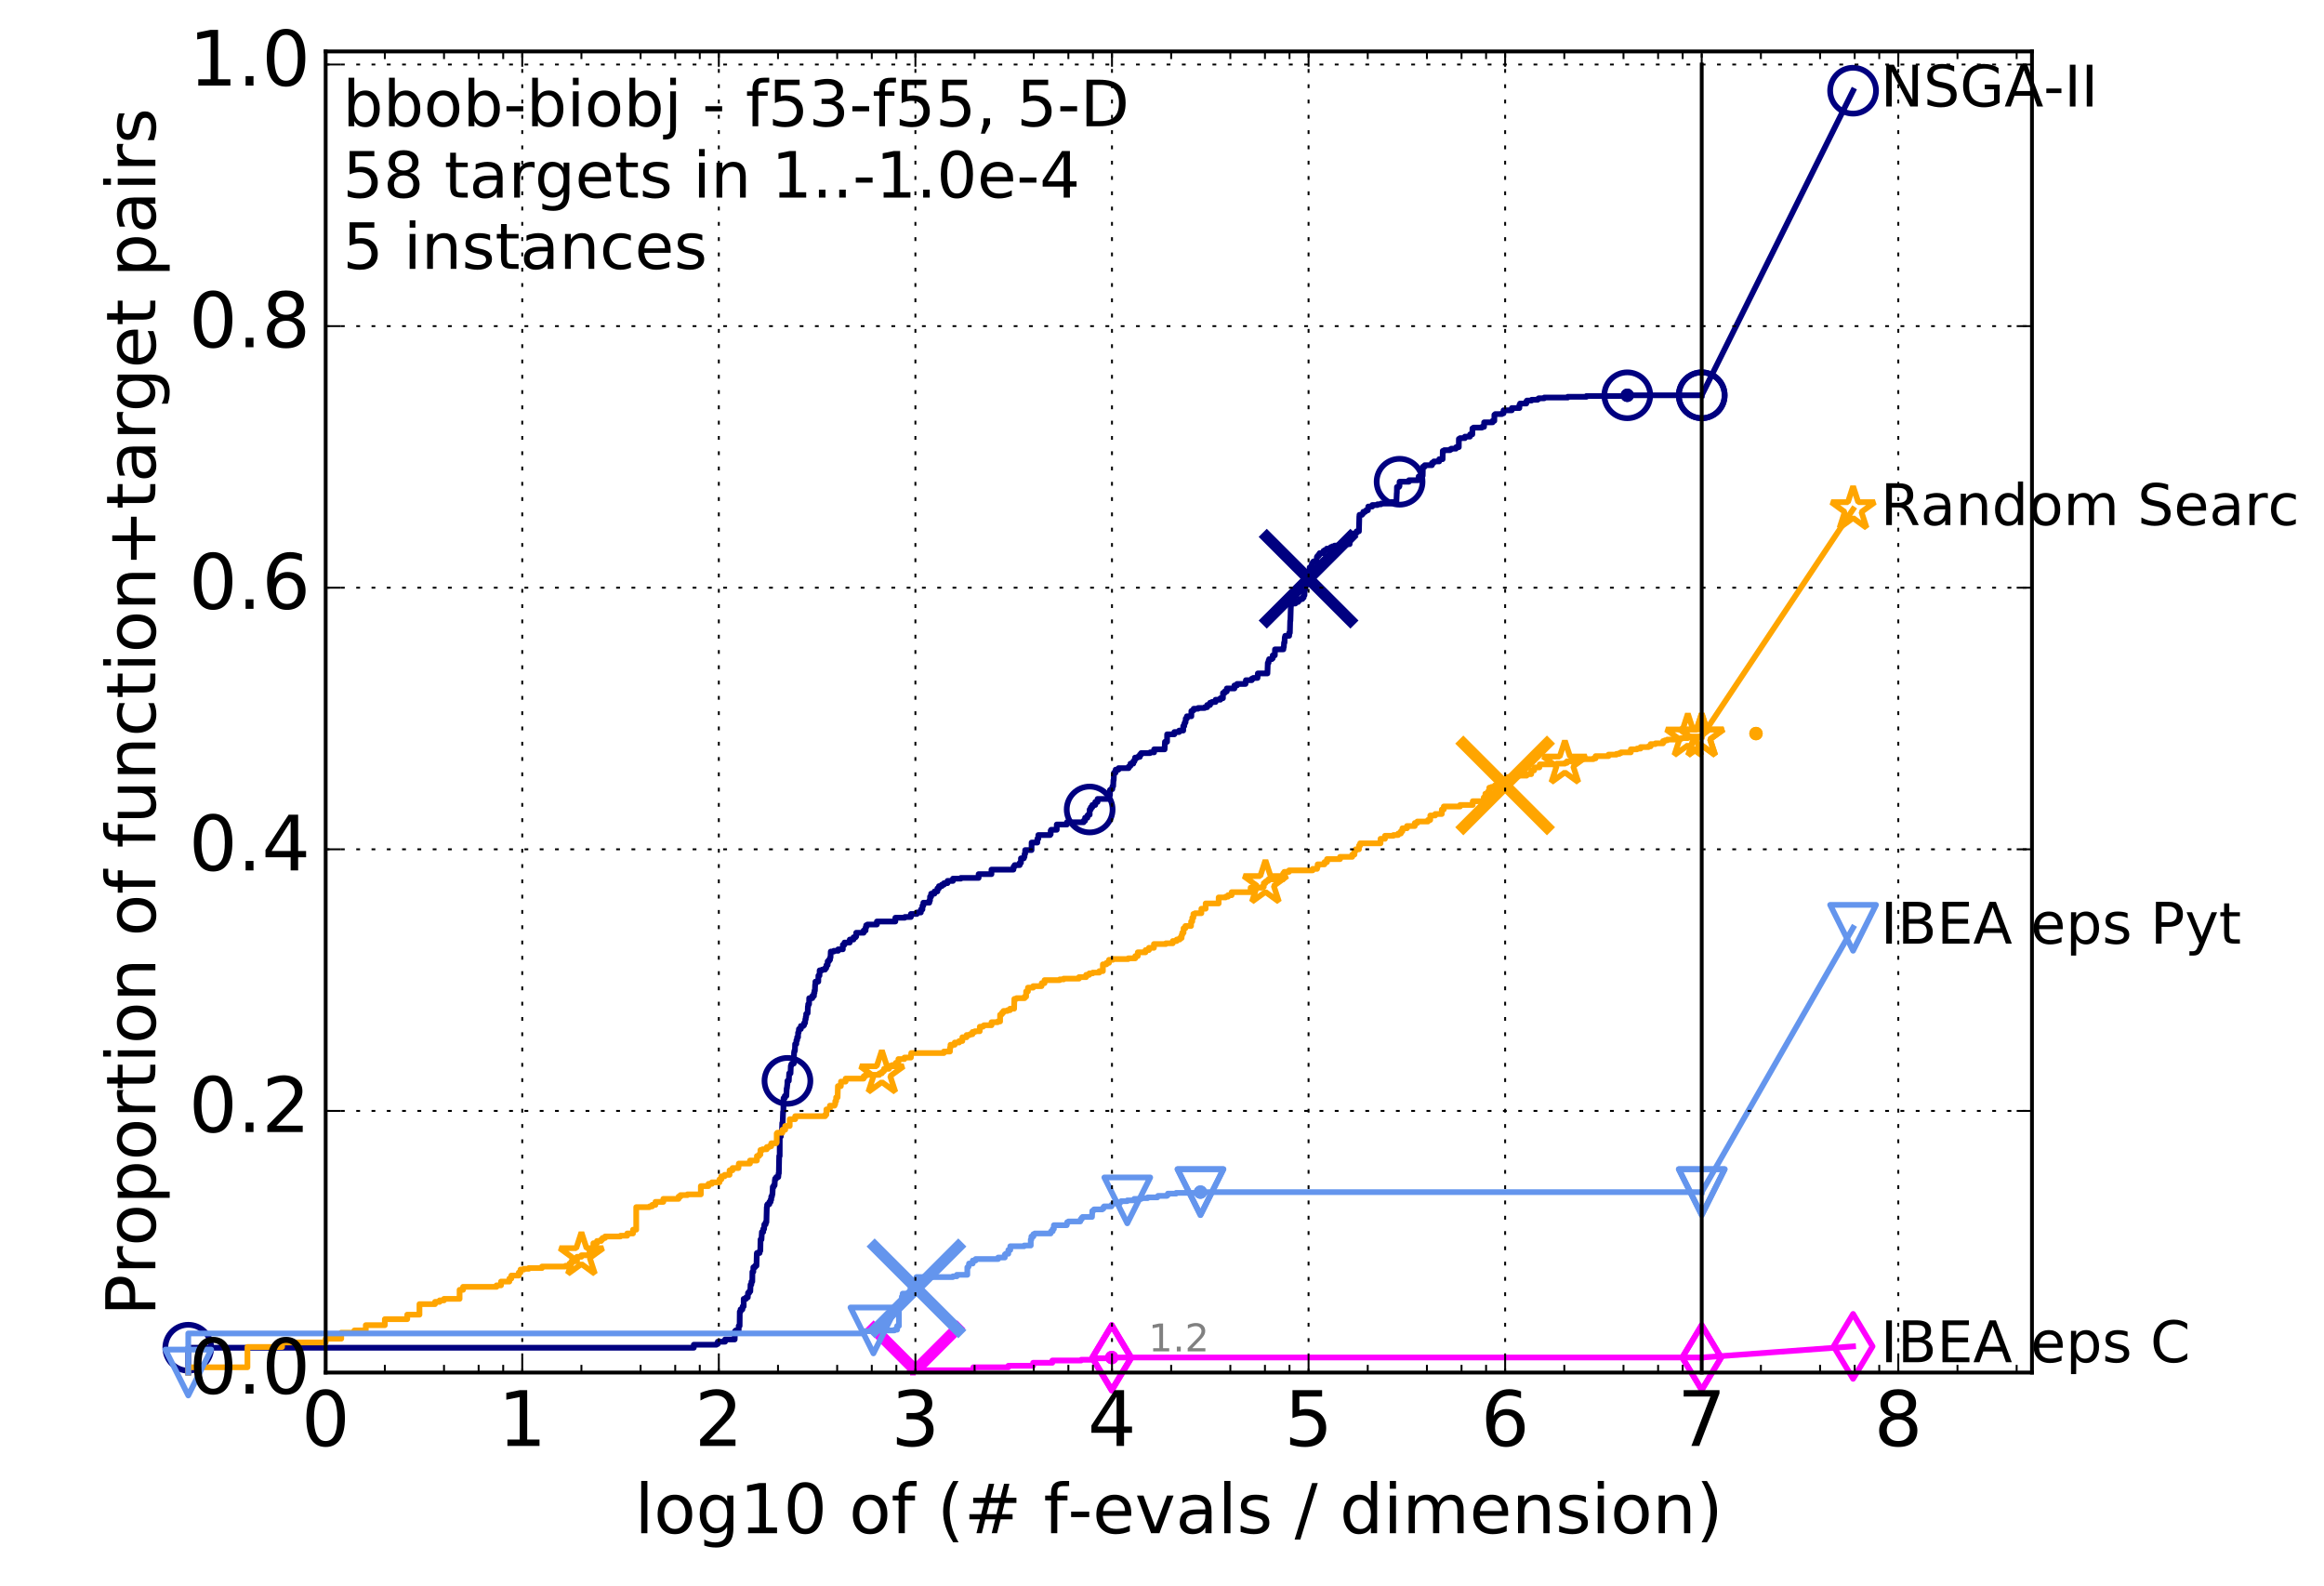 <?xml version="1.0" encoding="utf-8" standalone="no"?>
<!DOCTYPE svg PUBLIC "-//W3C//DTD SVG 1.1//EN"
  "http://www.w3.org/Graphics/SVG/1.1/DTD/svg11.dtd">
<!-- Created with matplotlib (http://matplotlib.org/) -->
<svg height="415pt" version="1.1" viewBox="0 0 608 415" width="608pt" xmlns="http://www.w3.org/2000/svg" xmlns:xlink="http://www.w3.org/1999/xlink">
 <defs>
  <style type="text/css">
*{stroke-linecap:butt;stroke-linejoin:round;stroke-miterlimit:100000;}
  </style>
 </defs>
 <g id="figure_1">
  <g id="patch_1">
   <path d="M 0 415.456 
L 608.749 415.456 
L 608.749 0 
L 0 0 
z
" style="fill:#ffffff;"/>
  </g>
  <g id="axes_1">
   <g id="patch_2">
    <path d="M 85.2 359.056 
L 531.6 359.056 
L 531.6 13.456 
L 85.2 13.456 
z
" style="fill:#ffffff;"/>
   </g>
   <g id="line2d_1">
    <defs>
     <path d="M 0 1.5 
C 0.398 1.5 0.779 1.342 1.061 1.061 
C 1.342 0.779 1.5 0.398 1.5 0 
C 1.5 -0.398 1.342 -0.779 1.061 -1.061 
C 0.779 -1.342 0.398 -1.5 0 -1.5 
C -0.398 -1.5 -0.779 -1.342 -1.061 -1.061 
C -1.342 -0.779 -1.5 -0.398 -1.5 0 
C -1.5 0.398 -1.342 0.779 -1.061 1.061 
C -0.779 1.342 -0.398 1.5 0 1.5 
z
" id="ma76679c654" style="stroke:#000080;stroke-width:0.5;"/>
    </defs>
    <g>
     <use style="fill:#000080;stroke:#000080;stroke-width:0.5;" x="425.728" xlink:href="#ma76679c654" y="103.406"/>
     <use style="fill:#000080;stroke:#000080;stroke-width:0.5;" x="425.728" xlink:href="#ma76679c654" y="103.406"/>
    </g>
   </g>
   <g id="line2d_2">
    <path d="M 49.253 359.056 
L 49.253 352.567 
L 181.512 352.567 
L 181.512 351.78 
L 187.423 351.78 
L 187.423 351.583 
L 187.787 351.583 
L 187.787 350.994 
L 189.693 350.994 
L 189.693 350.404 
L 192.204 350.404 
L 192.278 348.24 
L 192.462 348.24 
L 192.462 348.044 
L 193.254 348.044 
L 193.254 346.864 
L 193.501 346.864 
L 193.536 343.127 
L 193.745 343.127 
L 193.745 342.537 
L 194.224 342.537 
L 194.292 341.751 
L 194.561 341.751 
L 194.561 339.784 
L 195.186 339.784 
L 195.186 339.391 
L 195.636 339.391 
L 195.7 338.211 
L 196.015 338.211 
L 196.015 337.818 
L 196.294 337.818 
L 196.356 336.048 
L 196.571 336.048 
L 196.601 335.261 
L 196.813 335.261 
L 196.844 332.705 
L 197.083 332.705 
L 197.083 331.525 
L 197.526 331.525 
L 197.526 331.131 
L 197.903 331.131 
L 197.989 327.985 
L 198.018 327.985 
L 198.018 327.788 
L 198.722 327.788 
L 198.777 327.198 
L 198.915 327.198 
L 198.97 324.249 
L 199.215 324.249 
L 199.323 322.282 
L 199.671 322.282 
L 199.671 321.495 
L 199.909 321.495 
L 199.961 320.315 
L 200.3 320.315 
L 200.325 319.726 
L 200.505 319.726 
L 200.607 315.792 
L 200.684 315.792 
L 200.684 315.202 
L 200.81 315.202 
L 200.81 315.006 
L 201.284 315.006 
L 201.284 314.416 
L 201.603 314.416 
L 201.603 313.826 
L 201.773 313.826 
L 201.773 313.039 
L 201.942 313.039 
L 202.014 312.449 
L 202.085 312.449 
L 202.18 310.483 
L 202.417 310.483 
L 202.417 310.089 
L 202.65 310.089 
L 202.72 308.713 
L 202.789 308.713 
L 202.789 308.32 
L 203.087 308.32 
L 203.087 307.926 
L 203.606 307.926 
L 203.694 306.943 
L 203.761 306.943 
L 203.849 302.42 
L 203.981 302.42 
L 204.003 297.307 
L 204.285 297.307 
L 204.329 296.127 
L 204.565 296.127 
L 204.65 293.767 
L 204.756 293.767 
L 204.861 290.817 
L 204.945 290.817 
L 204.987 287.278 
L 205.32 287.278 
L 205.32 286.688 
L 205.728 286.688 
L 205.809 284.721 
L 205.87 284.721 
L 205.97 283.738 
L 205.99 283.738 
L 206.01 282.755 
L 206.367 282.755 
L 206.465 280.788 
L 206.815 280.788 
L 206.892 278.821 
L 207.007 278.821 
L 207.007 278.428 
L 207.16 278.428 
L 207.16 278.231 
L 207.667 278.231 
L 207.741 275.282 
L 207.815 275.282 
L 207.815 274.888 
L 207.962 274.888 
L 208.017 273.118 
L 208.325 273.118 
L 208.343 272.135 
L 208.54 272.135 
L 208.54 271.349 
L 208.789 271.349 
L 208.789 270.169 
L 208.93 270.169 
L 209.017 269.185 
L 209.519 269.185 
L 209.519 268.399 
L 210.175 268.399 
L 210.175 268.202 
L 210.357 268.202 
L 210.374 267.612 
L 210.619 267.612 
L 210.684 266.629 
L 210.797 266.629 
L 210.797 266.039 
L 210.91 266.039 
L 210.91 265.252 
L 211.118 265.252 
L 211.118 265.056 
L 211.292 265.056 
L 211.355 263.286 
L 211.433 263.286 
L 211.433 262.696 
L 211.668 262.696 
L 211.699 261.123 
L 212.52 261.123 
L 212.52 260.533 
L 212.949 260.533 
L 212.949 259.746 
L 213.081 259.746 
L 213.081 259.156 
L 213.197 259.156 
L 213.255 257.583 
L 213.327 257.583 
L 213.327 256.796 
L 214.078 256.796 
L 214.106 255.223 
L 214.396 255.223 
L 214.437 253.846 
L 215.073 253.846 
L 215.073 253.65 
L 215.858 253.65 
L 215.858 253.256 
L 216.152 253.256 
L 216.216 252.47 
L 216.53 252.47 
L 216.53 251.487 
L 216.865 251.487 
L 216.865 251.093 
L 217.146 251.093 
L 217.17 250.503 
L 217.279 250.503 
L 217.339 248.93 
L 218.143 248.93 
L 218.143 248.733 
L 219.276 248.733 
L 219.276 248.34 
L 220.5 248.34 
L 220.5 247.16 
L 220.935 247.16 
L 220.935 246.57 
L 222.316 246.57 
L 222.316 245.784 
L 223.296 245.784 
L 223.296 245.194 
L 223.843 245.194 
L 223.843 244.997 
L 223.995 244.997 
L 223.995 244.014 
L 225.937 244.014 
L 225.937 243.424 
L 226.455 243.424 
L 226.455 242.637 
L 226.607 242.637 
L 226.607 242.047 
L 226.962 242.047 
L 226.962 241.85 
L 229.413 241.85 
L 229.413 241.064 
L 234.238 241.064 
L 234.238 240.081 
L 236.701 240.081 
L 236.701 239.884 
L 238.307 239.884 
L 238.307 239.097 
L 239.871 239.097 
L 239.919 238.704 
L 240.909 238.704 
L 240.938 237.917 
L 241.324 237.917 
L 241.324 236.934 
L 241.566 236.934 
L 241.566 236.148 
L 243.126 236.148 
L 243.126 235.558 
L 243.311 235.558 
L 243.311 234.574 
L 243.603 234.574 
L 243.603 233.788 
L 244.48 233.788 
L 244.48 233.198 
L 245.239 233.198 
L 245.239 232.411 
L 245.646 232.411 
L 245.646 231.821 
L 246.383 231.821 
L 246.383 231.428 
L 246.969 231.428 
L 246.969 231.034 
L 247.889 231.034 
L 247.889 230.445 
L 249.312 230.445 
L 249.312 229.855 
L 251.379 229.855 
L 251.379 229.658 
L 256.023 229.658 
L 256.023 228.675 
L 259.383 228.675 
L 259.383 227.495 
L 265.129 227.495 
L 265.171 226.708 
L 265.443 226.708 
L 265.443 226.315 
L 266.772 226.315 
L 266.772 225.725 
L 267.1 225.725 
L 267.1 224.545 
L 267.855 224.545 
L 267.855 224.152 
L 268.027 224.152 
L 268.062 223.365 
L 268.2 223.365 
L 268.2 222.382 
L 269.875 222.382 
L 269.887 220.415 
L 271.386 220.415 
L 271.386 219.432 
L 271.643 219.432 
L 271.643 218.449 
L 274.73 218.449 
L 274.73 218.252 
L 274.877 218.252 
L 274.877 217.269 
L 275.001 217.269 
L 275.001 217.072 
L 276.467 217.072 
L 276.467 215.695 
L 279.125 215.695 
L 279.125 215.106 
L 283.483 215.106 
L 283.483 214.712 
L 283.877 214.712 
L 283.877 213.926 
L 284.482 213.926 
L 284.482 213.336 
L 284.663 213.336 
L 284.663 213.139 
L 285.075 213.139 
L 285.075 211.762 
L 285.385 211.762 
L 285.385 211.172 
L 285.776 211.172 
L 285.776 210.582 
L 286.537 210.582 
L 286.537 209.796 
L 287.14 209.796 
L 287.14 209.009 
L 289.909 209.009 
L 289.909 208.026 
L 290.393 208.026 
L 290.393 206.649 
L 290.645 206.649 
L 290.645 206.453 
L 290.999 206.453 
L 291.053 205.666 
L 291.227 205.666 
L 291.291 204.093 
L 291.364 204.093 
L 291.448 202.126 
L 291.87 202.126 
L 291.87 201.34 
L 292.635 201.34 
L 292.635 200.946 
L 295.271 200.946 
L 295.271 200.553 
L 295.527 200.553 
L 295.527 200.356 
L 295.75 200.356 
L 295.75 199.766 
L 296.482 199.766 
L 296.482 199.177 
L 296.78 199.177 
L 296.78 198.783 
L 296.944 198.783 
L 296.944 198.193 
L 297.613 198.193 
L 297.613 197.997 
L 298.206 197.997 
L 298.206 197.407 
L 298.531 197.407 
L 298.531 197.013 
L 300.881 197.013 
L 300.881 196.817 
L 301.934 196.817 
L 301.934 196.03 
L 304.68 196.03 
L 304.773 194.064 
L 305.323 194.064 
L 305.343 192.097 
L 307.226 192.097 
L 307.226 191.507 
L 308.48 191.507 
L 308.48 191.114 
L 309.554 191.114 
L 309.554 189.934 
L 309.829 189.934 
L 309.829 189.344 
L 309.968 189.344 
L 309.968 188.951 
L 310.165 188.951 
L 310.204 187.967 
L 310.515 187.967 
L 310.515 187.377 
L 311.679 187.377 
L 311.679 186.001 
L 312.015 186.001 
L 312.015 185.804 
L 312.286 185.804 
L 312.286 185.411 
L 313.442 185.411 
L 313.442 185.214 
L 315.165 185.214 
L 315.165 185.017 
L 315.821 185.017 
L 315.821 184.427 
L 316.569 184.427 
L 316.569 183.837 
L 317.048 183.837 
L 317.048 183.641 
L 318.014 183.641 
L 318.014 183.051 
L 319.262 183.051 
L 319.262 182.658 
L 319.941 182.658 
L 319.954 181.281 
L 320.398 181.281 
L 320.398 180.888 
L 320.953 180.888 
L 320.953 180.101 
L 322.944 180.101 
L 322.944 179.314 
L 323.631 179.314 
L 323.631 178.921 
L 325.848 178.921 
L 325.955 177.938 
L 327.485 177.938 
L 327.485 177.545 
L 327.872 177.545 
L 327.872 177.348 
L 328.991 177.348 
L 329.072 176.168 
L 331.58 176.168 
L 331.675 173.415 
L 331.879 173.415 
L 331.879 172.825 
L 332.021 172.825 
L 332.021 172.432 
L 332.734 172.432 
L 332.734 172.235 
L 332.962 172.235 
L 332.962 171.448 
L 333.512 171.448 
L 333.567 169.875 
L 335.747 169.875 
L 335.784 169.285 
L 335.872 169.285 
L 335.935 168.105 
L 336.055 168.105 
L 336.12 166.729 
L 336.232 166.729 
L 336.232 166.335 
L 337.269 166.335 
L 337.269 165.549 
L 337.451 165.549 
L 337.536 162.402 
L 337.589 162.402 
L 337.698 158.862 
L 337.711 158.862 
L 337.795 157.879 
L 338.898 157.879 
L 338.898 157.486 
L 339.592 157.486 
L 339.592 157.093 
L 339.967 157.093 
L 339.967 156.699 
L 340.728 156.699 
L 340.728 156.306 
L 341.056 156.306 
L 341.056 155.716 
L 341.28 155.716 
L 341.302 154.339 
L 341.439 154.339 
L 341.511 153.553 
L 341.589 153.553 
L 341.589 152.766 
L 342.204 152.766 
L 342.285 151.39 
L 342.396 151.39 
L 342.476 149.226 
L 342.626 149.226 
L 342.626 148.44 
L 343.042 148.44 
L 343.142 147.85 
L 343.203 147.85 
L 343.203 147.456 
L 343.412 147.456 
L 343.451 147.063 
L 343.628 147.063 
L 343.628 146.867 
L 344.43 146.867 
L 344.518 145.687 
L 344.639 145.687 
L 344.639 145.49 
L 344.962 145.49 
L 344.962 145.097 
L 345.247 145.097 
L 345.247 144.703 
L 346.248 144.703 
L 346.248 144.113 
L 346.56 144.113 
L 346.56 143.917 
L 347.03 143.917 
L 347.101 143.523 
L 348.141 143.523 
L 348.141 143.13 
L 348.586 143.13 
L 348.586 142.933 
L 349.146 142.933 
L 349.146 142.737 
L 351.745 142.737 
L 351.745 142.54 
L 352.135 142.54 
L 352.135 142.343 
L 353.088 142.343 
L 353.125 141.557 
L 353.203 141.557 
L 353.258 139.59 
L 354.788 139.59 
L 354.788 139.197 
L 354.904 139.197 
L 354.904 139 
L 355.521 139 
L 355.626 135.067 
L 355.669 135.067 
L 355.669 134.674 
L 356.336 134.674 
L 356.336 134.477 
L 356.494 134.477 
L 356.494 134.281 
L 356.671 134.281 
L 356.671 133.887 
L 357.193 133.887 
L 357.193 133.691 
L 357.38 133.691 
L 357.38 133.494 
L 357.871 133.494 
L 357.966 132.511 
L 359.004 132.511 
L 359.004 132.117 
L 360.366 132.117 
L 360.366 131.921 
L 361.302 131.921 
L 361.302 131.724 
L 363.846 131.724 
L 363.944 131.331 
L 365.318 131.331 
L 365.419 128.971 
L 365.441 128.971 
L 365.469 127.398 
L 366.005 127.398 
L 366.005 127.201 
L 366.12 127.201 
L 366.158 126.021 
L 368.608 126.021 
L 368.608 125.628 
L 371.076 125.628 
L 371.142 124.645 
L 371.835 124.645 
L 371.835 124.448 
L 372.202 124.448 
L 372.257 122.088 
L 372.74 122.088 
L 372.74 121.695 
L 374.615 121.695 
L 374.615 121.105 
L 375.042 121.105 
L 375.115 120.712 
L 376.521 120.712 
L 376.525 120.122 
L 377.414 120.122 
L 377.456 117.958 
L 377.839 117.958 
L 377.839 117.762 
L 379.345 117.762 
L 379.345 117.565 
L 379.69 117.565 
L 379.69 117.368 
L 380.902 117.368 
L 380.945 116.975 
L 381.643 116.975 
L 381.67 114.812 
L 381.988 114.812 
L 381.988 114.615 
L 383.245 114.615 
L 383.245 114.222 
L 384.561 114.222 
L 384.597 113.632 
L 385.185 113.632 
L 385.214 112.059 
L 385.502 112.059 
L 385.502 111.862 
L 387.701 111.862 
L 387.701 111.665 
L 388.253 111.665 
L 388.272 110.486 
L 390.486 110.486 
L 390.486 110.092 
L 390.944 110.092 
L 390.954 108.519 
L 391.184 108.519 
L 391.184 108.322 
L 392.908 108.322 
L 392.908 108.126 
L 393.345 108.126 
L 393.361 107.339 
L 395.514 107.339 
L 395.522 106.749 
L 397.49 106.749 
L 397.497 105.962 
L 397.66 105.962 
L 397.67 105.569 
L 399.306 105.569 
L 399.318 104.979 
L 399.471 104.979 
L 399.471 104.783 
L 400.694 104.783 
L 400.694 104.586 
L 402.275 104.586 
L 402.275 104.389 
L 402.546 104.389 
L 402.546 104.193 
L 404.006 104.193 
L 404.006 103.996 
L 410.147 103.996 
L 410.147 103.799 
L 415.036 103.799 
L 415.036 103.603 
L 425.728 103.603 
L 425.728 103.406 
L 445.2 103.406 
L 445.2 103.406 
" style="fill:none;stroke:#000080;stroke-linecap:square;stroke-width:1.5;"/>
   </g>
   <g id="line2d_3">
    <defs>
     <path d="M 0 6 
C 1.591 6 3.117 5.368 4.243 4.243 
C 5.368 3.117 6 1.591 6 0 
C 6 -1.591 5.368 -3.117 4.243 -4.243 
C 3.117 -5.368 1.591 -6 0 -6 
C -1.591 -6 -3.117 -5.368 -4.243 -4.243 
C -5.368 -3.117 -6 -1.591 -6 0 
C -6 1.591 -5.368 3.117 -4.243 4.243 
C -3.117 5.368 -1.591 6 0 6 
z
" id="mad9474b5c7" style="stroke:#000080;stroke-width:1.5;"/>
    </defs>
    <g>
     <use style="fill:none;stroke:#000080;stroke-width:1.5;" x="49.253" xlink:href="#mad9474b5c7" y="352.567"/>
     <use style="fill:none;stroke:#000080;stroke-width:1.5;" x="206.01" xlink:href="#mad9474b5c7" y="282.755"/>
     <use style="fill:none;stroke:#000080;stroke-width:1.5;" x="285.075" xlink:href="#mad9474b5c7" y="211.762"/>
     <use style="fill:none;stroke:#000080;stroke-width:1.5;" x="366.158" xlink:href="#mad9474b5c7" y="126.021"/>
     <use style="fill:none;stroke:#000080;stroke-width:1.5;" x="425.728" xlink:href="#mad9474b5c7" y="103.406"/>
     <use style="fill:none;stroke:#000080;stroke-width:1.5;" x="445.2" xlink:href="#mad9474b5c7" y="103.406"/>
    </g>
   </g>
   <g id="line2d_4"/>
   <g id="line2d_5">
    <path clip-path="url(#p87f6e43c3f)" d="M 342.348 151.39 
" style="fill:none;stroke:#000080;stroke-linecap:square;"/>
    <defs>
     <path d="M -12 12 
L 12 -12 
M -12 -12 
L 12 12 
" id="m79b3082fb2" style="stroke:#000080;stroke-width:3.0;"/>
    </defs>
    <g clip-path="url(#p87f6e43c3f)">
     <use style="fill:#000080;stroke:#000080;stroke-width:3.0;" x="342.348" xlink:href="#m79b3082fb2" y="151.39"/>
    </g>
   </g>
   <g id="line2d_6">
    <defs>
     <path d="M 0 1.5 
C 0.398 1.5 0.779 1.342 1.061 1.061 
C 1.342 0.779 1.5 0.398 1.5 0 
C 1.5 -0.398 1.342 -0.779 1.061 -1.061 
C 0.779 -1.342 0.398 -1.5 0 -1.5 
C -0.398 -1.5 -0.779 -1.342 -1.061 -1.061 
C -1.342 -0.779 -1.5 -0.398 -1.5 0 
C -1.5 0.398 -1.342 0.779 -1.061 1.061 
C -0.779 1.342 -0.398 1.5 0 1.5 
z
" id="mb7c20da63b" style="stroke:#ff00ff;stroke-width:0.5;"/>
    </defs>
    <g>
     <use style="fill:#ff00ff;stroke:#ff00ff;stroke-width:0.5;" x="290.85" xlink:href="#mb7c20da63b" y="355.123"/>
     <use style="fill:#ff00ff;stroke:#ff00ff;stroke-width:0.5;" x="290.85" xlink:href="#mb7c20da63b" y="355.123"/>
    </g>
   </g>
   <g id="line2d_7">
    <path d="M 238.833 359.056 
L 238.833 358.466 
L 254.643 358.466 
L 254.643 357.68 
L 263.808 357.68 
L 263.808 357.286 
L 270.287 357.286 
L 270.287 356.5 
L 275.304 356.5 
L 275.304 355.91 
L 282.856 355.91 
L 282.856 355.713 
L 285.85 355.713 
L 285.85 355.32 
L 290.85 355.32 
L 290.85 355.123 
L 445.2 355.123 
" style="fill:none;stroke:#ff00ff;stroke-linecap:square;stroke-width:1.5;"/>
   </g>
   <g id="line2d_8">
    <defs>
     <path d="M -0 8.485 
L 5.091 0 
L 0 -8.485 
L -5.091 -0 
z
" id="m2a031dbecf" style="stroke:#ff00ff;stroke-linejoin:miter;stroke-width:1.5;"/>
    </defs>
    <g>
     <use style="fill:none;stroke:#ff00ff;stroke-linejoin:miter;stroke-width:1.5;" x="290.85" xlink:href="#m2a031dbecf" y="355.32"/>
     <use style="fill:none;stroke:#ff00ff;stroke-linejoin:miter;stroke-width:1.5;" x="290.85" xlink:href="#m2a031dbecf" y="355.123"/>
     <use style="fill:none;stroke:#ff00ff;stroke-linejoin:miter;stroke-width:1.5;" x="290.85" xlink:href="#m2a031dbecf" y="355.123"/>
     <use style="fill:none;stroke:#ff00ff;stroke-linejoin:miter;stroke-width:1.5;" x="445.2" xlink:href="#m2a031dbecf" y="355.123"/>
    </g>
   </g>
   <g id="line2d_9"/>
   <g id="line2d_10">
    <path clip-path="url(#p87f6e43c3f)" d="M 239.486 358.466 
" style="fill:none;stroke:#ff00ff;stroke-linecap:square;"/>
    <defs>
     <path d="M -12 12 
L 12 -12 
M -12 -12 
L 12 12 
" id="m54af888d01" style="stroke:#ff00ff;stroke-width:3.0;"/>
    </defs>
    <g clip-path="url(#p87f6e43c3f)">
     <use style="fill:#ff00ff;stroke:#ff00ff;stroke-width:3.0;" x="239.486" xlink:href="#m54af888d01" y="358.466"/>
    </g>
   </g>
   <g id="line2d_11">
    <defs>
     <path d="M 0 1.5 
C 0.398 1.5 0.779 1.342 1.061 1.061 
C 1.342 0.779 1.5 0.398 1.5 0 
C 1.5 -0.398 1.342 -0.779 1.061 -1.061 
C 0.779 -1.342 0.398 -1.5 0 -1.5 
C -0.398 -1.5 -0.779 -1.342 -1.061 -1.061 
C -1.342 -0.779 -1.5 -0.398 -1.5 0 
C -1.5 0.398 -1.342 0.779 -1.061 1.061 
C -0.779 1.342 -0.398 1.5 0 1.5 
z
" id="m3699a86372" style="stroke:#ffa500;stroke-width:0.5;"/>
    </defs>
    <g>
     <use style="fill:#ffa500;stroke:#ffa500;stroke-width:0.5;" x="459.401" xlink:href="#m3699a86372" y="191.9"/>
     <use style="fill:#ffa500;stroke:#ffa500;stroke-width:0.5;" x="459.401" xlink:href="#m3699a86372" y="191.9"/>
    </g>
   </g>
   <g id="line2d_12">
    <path d="M 49.253 359.056 
L 49.253 357.68 
L 64.735 357.68 
L 64.735 352.37 
L 73.791 352.37 
L 73.791 351.19 
L 85.2 351.19 
L 85.2 350.207 
L 89.272 350.207 
L 89.272 348.634 
L 92.715 348.634 
L 92.715 348.044 
L 95.698 348.044 
L 95.698 346.667 
L 100.682 346.667 
L 100.682 345.094 
L 106.541 345.094 
L 106.541 343.914 
L 109.738 343.914 
L 109.738 341.161 
L 113.81 341.161 
L 113.81 340.571 
L 115.017 340.571 
L 115.017 340.178 
L 116.163 340.178 
L 116.163 339.784 
L 120.235 339.784 
L 120.235 337.424 
L 121.147 337.424 
L 121.147 336.638 
L 129.903 336.638 
L 129.903 336.244 
L 131.079 336.244 
L 131.079 335.261 
L 133.26 335.261 
L 133.26 334.475 
L 133.773 334.475 
L 133.773 333.688 
L 135.717 333.688 
L 135.717 332.901 
L 136.177 332.901 
L 136.177 332.115 
L 137.071 332.115 
L 137.071 331.918 
L 138.348 331.918 
L 138.348 331.721 
L 141.79 331.721 
L 141.79 331.328 
L 147.948 331.328 
L 147.948 331.131 
L 149 331.131 
L 149 330.541 
L 149.507 330.541 
L 149.507 329.952 
L 150.964 329.952 
L 150.964 328.772 
L 152.11 328.772 
L 152.11 328.378 
L 154.239 328.378 
L 154.239 327.395 
L 155.232 327.395 
L 155.232 325.232 
L 156.182 325.232 
L 156.182 324.642 
L 157.272 324.642 
L 157.272 324.249 
L 157.624 324.249 
L 157.624 323.855 
L 158.311 323.855 
L 158.311 323.462 
L 162.327 323.462 
L 162.327 323.265 
L 164.093 323.265 
L 164.093 322.675 
L 165.608 322.675 
L 165.608 321.692 
L 166.446 321.692 
L 166.446 315.792 
L 169.923 315.792 
L 169.923 315.596 
L 170.616 315.596 
L 170.616 315.202 
L 171.477 315.202 
L 171.477 314.416 
L 173.537 314.416 
L 173.537 313.629 
L 177.524 313.629 
L 177.524 313.039 
L 178.019 313.039 
L 178.019 312.646 
L 179.834 312.646 
L 179.834 312.449 
L 183.351 312.449 
L 183.351 310.286 
L 185.354 310.286 
L 185.354 309.696 
L 186.243 309.696 
L 186.243 309.303 
L 188.235 309.303 
L 188.235 308.516 
L 188.717 308.516 
L 188.717 307.73 
L 189.568 307.73 
L 189.568 307.336 
L 190.866 307.336 
L 190.866 306.156 
L 191.64 306.156 
L 191.64 305.566 
L 193.184 305.566 
L 193.29 304.386 
L 196.202 304.386 
L 196.202 303.6 
L 198.018 303.6 
L 198.018 302.42 
L 198.583 302.42 
L 198.583 302.027 
L 198.942 302.027 
L 198.942 300.847 
L 199.484 300.847 
L 199.484 300.65 
L 200.607 300.65 
L 200.607 300.06 
L 201.26 300.06 
L 201.26 299.863 
L 201.773 299.863 
L 201.773 299.077 
L 203.087 299.077 
L 203.087 298.88 
L 203.201 298.88 
L 203.201 296.52 
L 203.359 296.52 
L 203.359 296.324 
L 204.692 296.324 
L 204.692 295.537 
L 205.422 295.537 
L 205.422 294.554 
L 206.602 294.554 
L 206.602 292.784 
L 208.035 292.784 
L 208.035 291.997 
L 215.884 291.997 
L 215.884 291.604 
L 216.19 291.604 
L 216.19 290.227 
L 217.109 290.227 
L 217.109 289.244 
L 218.328 289.244 
L 218.409 288.851 
L 218.512 288.851 
L 218.512 288.064 
L 218.751 288.064 
L 218.751 287.081 
L 219.132 287.081 
L 219.209 284.131 
L 219.982 284.131 
L 220.014 282.951 
L 221.23 282.951 
L 221.23 282.165 
L 225.937 282.165 
L 225.937 281.575 
L 226.415 281.575 
L 226.415 281.181 
L 230.049 281.181 
L 230.049 280.788 
L 230.707 280.788 
L 230.707 280.395 
L 231.049 280.395 
L 231.049 280.198 
L 231.282 280.198 
L 231.282 279.608 
L 232.56 279.608 
L 232.56 279.215 
L 232.851 279.215 
L 232.851 278.821 
L 233.403 278.821 
L 233.403 278.625 
L 234.367 278.625 
L 234.367 278.035 
L 235.037 278.035 
L 235.037 277.052 
L 236.615 277.052 
L 236.615 276.658 
L 238.307 276.658 
L 238.392 275.478 
L 246.927 275.478 
L 246.927 275.085 
L 248.524 275.085 
L 248.524 274.102 
L 248.667 274.102 
L 248.667 273.315 
L 249.77 273.315 
L 249.77 272.725 
L 250.932 272.725 
L 250.932 272.332 
L 251.769 272.332 
L 251.769 271.349 
L 252.88 271.349 
L 252.88 270.759 
L 253.737 270.759 
L 253.737 270.562 
L 254.418 270.562 
L 254.418 269.972 
L 255.039 269.972 
L 255.039 269.775 
L 256.313 269.775 
L 256.33 268.595 
L 257.145 268.595 
L 257.145 268.399 
L 257.417 268.399 
L 257.417 268.202 
L 259.401 268.202 
L 259.401 267.416 
L 261.01 267.416 
L 261.01 267.219 
L 261.645 267.219 
L 261.645 265.449 
L 262.003 265.449 
L 262.003 265.252 
L 262.187 265.252 
L 262.187 264.859 
L 262.543 264.859 
L 262.543 264.466 
L 263.56 264.466 
L 263.56 264.269 
L 264.249 264.269 
L 264.249 263.876 
L 265.312 263.876 
L 265.368 261.319 
L 265.925 261.319 
L 265.925 261.123 
L 268.051 261.123 
L 268.051 260.729 
L 268.455 260.729 
L 268.455 259.353 
L 268.93 259.353 
L 268.93 258.369 
L 270.292 258.369 
L 270.292 257.976 
L 272.485 257.976 
L 272.536 257.189 
L 273.27 257.189 
L 273.27 256.403 
L 277.246 256.403 
L 277.246 256.206 
L 278.279 256.206 
L 278.279 256.01 
L 282.288 256.01 
L 282.288 255.616 
L 284.15 255.616 
L 284.15 255.026 
L 284.98 255.026 
L 284.98 254.633 
L 285.879 254.633 
L 285.879 254.436 
L 287.602 254.436 
L 287.602 254.043 
L 288.532 254.043 
L 288.532 252.273 
L 289.479 252.273 
L 289.479 251.88 
L 290.135 251.88 
L 290.135 251.093 
L 291.137 251.093 
L 291.137 250.897 
L 295.147 250.897 
L 295.147 250.7 
L 297.002 250.7 
L 297.002 250.11 
L 297.665 250.11 
L 297.665 249.127 
L 299.691 249.127 
L 299.691 248.537 
L 300.584 248.537 
L 300.584 247.947 
L 301.888 247.947 
L 301.888 246.963 
L 305.011 246.963 
L 305.011 246.767 
L 306.818 246.767 
L 306.818 246.177 
L 307.836 246.177 
L 307.836 245.784 
L 308.641 245.784 
L 308.641 245.39 
L 309.128 245.39 
L 309.128 244.604 
L 309.295 244.604 
L 309.295 244.014 
L 309.638 244.014 
L 309.638 242.834 
L 310.117 242.834 
L 310.117 242.244 
L 311.594 242.244 
L 311.619 241.064 
L 311.917 241.064 
L 311.917 240.081 
L 312.209 240.081 
L 312.209 239.097 
L 312.658 239.097 
L 312.658 238.901 
L 314.302 238.901 
L 314.302 237.721 
L 315.421 237.721 
L 315.421 236.344 
L 318.824 236.344 
L 318.824 234.771 
L 320.636 234.771 
L 320.636 234.574 
L 321.287 234.574 
L 321.287 234.181 
L 322.217 234.181 
L 322.217 233.394 
L 327.185 233.394 
L 327.185 232.214 
L 330.089 232.214 
L 330.089 232.018 
L 330.629 232.018 
L 330.629 231.034 
L 331.058 231.034 
L 331.058 230.641 
L 331.374 230.641 
L 331.374 230.445 
L 331.808 230.445 
L 331.808 230.051 
L 335.65 230.051 
L 335.69 228.478 
L 335.986 228.478 
L 335.986 228.085 
L 337.234 228.085 
L 337.234 227.691 
L 343.415 227.691 
L 343.415 227.298 
L 344.568 227.298 
L 344.568 226.905 
L 344.693 226.905 
L 344.718 226.118 
L 346.506 226.118 
L 346.506 225.528 
L 347.167 225.528 
L 347.167 224.742 
L 350.586 224.742 
L 350.586 224.152 
L 353.762 224.152 
L 353.762 223.562 
L 354.351 223.562 
L 354.351 222.578 
L 354.671 222.578 
L 354.671 222.185 
L 355.532 222.185 
L 355.532 221.202 
L 355.839 221.202 
L 355.839 220.612 
L 361.169 220.612 
L 361.169 219.432 
L 362.331 219.432 
L 362.331 218.645 
L 364.539 218.645 
L 364.539 218.449 
L 365.79 218.449 
L 365.79 218.055 
L 366.491 218.055 
L 366.491 217.465 
L 366.893 217.465 
L 366.893 216.679 
L 368.088 216.679 
L 368.088 216.089 
L 370.135 216.089 
L 370.135 215.302 
L 370.799 215.302 
L 370.799 214.909 
L 373.565 214.909 
L 373.565 214.516 
L 374.172 214.516 
L 374.189 213.336 
L 375.476 213.336 
L 375.476 212.942 
L 377.201 212.942 
L 377.201 211.762 
L 377.722 211.762 
L 377.722 210.976 
L 381.987 210.976 
L 381.987 210.582 
L 385.284 210.582 
L 385.298 209.599 
L 388.175 209.599 
L 388.175 208.616 
L 388.604 208.616 
L 388.604 207.633 
L 389.169 207.633 
L 389.169 207.436 
L 389.303 207.436 
L 389.303 207.043 
L 389.625 207.043 
L 389.625 206.059 
L 390.195 206.059 
L 390.195 205.863 
L 391.05 205.863 
L 391.05 205.469 
L 393.78 205.469 
L 393.842 203.896 
L 394.072 203.896 
L 394.072 203.7 
L 394.198 203.7 
L 394.26 203.306 
L 395.123 203.306 
L 395.123 203.11 
L 397.216 203.11 
L 397.216 202.913 
L 399.384 202.913 
L 399.384 202.52 
L 400.598 202.52 
L 400.598 201.536 
L 401.361 201.536 
L 401.361 200.946 
L 401.537 200.946 
L 401.537 200.75 
L 402.738 200.75 
L 402.821 199.963 
L 407.276 199.963 
L 407.276 199.766 
L 409.399 199.766 
L 409.399 199.57 
L 409.939 199.57 
L 409.939 199.177 
L 411.042 199.177 
L 411.042 198.98 
L 412.926 198.98 
L 412.926 198.783 
L 413.369 198.783 
L 413.369 198.587 
L 416.878 198.587 
L 416.878 198.39 
L 417.438 198.39 
L 417.438 197.8 
L 420.824 197.8 
L 420.824 197.407 
L 422.898 197.407 
L 422.898 197.21 
L 423.67 197.21 
L 423.67 197.013 
L 424.085 197.013 
L 424.085 196.817 
L 426.647 196.817 
L 426.647 196.03 
L 428.262 196.03 
L 428.262 195.833 
L 429.2 195.833 
L 429.2 195.44 
L 431.261 195.44 
L 431.261 195.243 
L 431.846 195.243 
L 431.846 194.653 
L 433.086 194.653 
L 433.086 194.457 
L 435.083 194.457 
L 435.083 193.867 
L 435.577 193.867 
L 435.577 193.67 
L 436.203 193.67 
L 436.203 193.474 
L 438.773 193.474 
L 438.773 193.277 
L 439.893 193.277 
L 439.893 193.08 
L 441.569 193.08 
L 441.569 192.687 
L 445.2 192.687 
L 445.2 192.687 
" style="fill:none;stroke:#ffa500;stroke-linecap:square;stroke-width:1.5;"/>
   </g>
   <g id="line2d_13">
    <defs>
     <path d="M 0 -6 
L -1.347 -1.854 
L -5.706 -1.854 
L -2.18 0.708 
L -3.527 4.854 
L -0 2.292 
L 3.527 4.854 
L 2.18 0.708 
L 5.706 -1.854 
L 1.347 -1.854 
z
" id="m4a40776ae6" style="stroke:#ffa500;stroke-linejoin:bevel;stroke-width:1.5;"/>
    </defs>
    <g>
     <use style="fill:none;stroke:#ffa500;stroke-linejoin:bevel;stroke-width:1.5;" x="152.11" xlink:href="#m4a40776ae6" y="328.378"/>
     <use style="fill:none;stroke:#ffa500;stroke-linejoin:bevel;stroke-width:1.5;" x="230.707" xlink:href="#m4a40776ae6" y="280.788"/>
     <use style="fill:none;stroke:#ffa500;stroke-linejoin:bevel;stroke-width:1.5;" x="331.058" xlink:href="#m4a40776ae6" y="231.034"/>
     <use style="fill:none;stroke:#ffa500;stroke-linejoin:bevel;stroke-width:1.5;" x="409.399" xlink:href="#m4a40776ae6" y="199.766"/>
     <use style="fill:none;stroke:#ffa500;stroke-linejoin:bevel;stroke-width:1.5;" x="441.569" xlink:href="#m4a40776ae6" y="192.687"/>
     <use style="fill:none;stroke:#ffa500;stroke-linejoin:bevel;stroke-width:1.5;" x="445.2" xlink:href="#m4a40776ae6" y="192.687"/>
    </g>
   </g>
   <g id="line2d_14"/>
   <g id="line2d_15">
    <path clip-path="url(#p87f6e43c3f)" d="M 393.771 205.469 
" style="fill:none;stroke:#ffa500;stroke-linecap:square;"/>
    <defs>
     <path d="M -12 12 
L 12 -12 
M -12 -12 
L 12 12 
" id="m8d2f0328ce" style="stroke:#ffa500;stroke-width:3.0;"/>
    </defs>
    <g clip-path="url(#p87f6e43c3f)">
     <use style="fill:#ffa500;stroke:#ffa500;stroke-width:3.0;" x="393.771" xlink:href="#m8d2f0328ce" y="205.469"/>
    </g>
   </g>
   <g id="line2d_16">
    <defs>
     <path d="M 0 1.5 
C 0.398 1.5 0.779 1.342 1.061 1.061 
C 1.342 0.779 1.5 0.398 1.5 0 
C 1.5 -0.398 1.342 -0.779 1.061 -1.061 
C 0.779 -1.342 0.398 -1.5 0 -1.5 
C -0.398 -1.5 -0.779 -1.342 -1.061 -1.061 
C -1.342 -0.779 -1.5 -0.398 -1.5 0 
C -1.5 0.398 -1.342 0.779 -1.061 1.061 
C -0.779 1.342 -0.398 1.5 0 1.5 
z
" id="m4d9577e2df" style="stroke:#6495ed;stroke-width:0.5;"/>
    </defs>
    <g>
     <use style="fill:#6495ed;stroke:#6495ed;stroke-width:0.5;" x="314.065" xlink:href="#m4d9577e2df" y="311.859"/>
     <use style="fill:#6495ed;stroke:#6495ed;stroke-width:0.5;" x="314.065" xlink:href="#m4d9577e2df" y="311.859"/>
    </g>
   </g>
   <g id="line2d_17">
    <path d="M 49.253 359.056 
L 49.253 348.83 
L 225.673 348.83 
L 225.673 348.24 
L 228.504 348.24 
L 228.504 348.044 
L 234.005 348.044 
L 234.005 347.847 
L 234.713 347.847 
L 234.713 346.864 
L 235.173 346.864 
L 235.173 340.768 
L 235.687 340.768 
L 235.687 340.374 
L 235.935 340.374 
L 235.935 339.194 
L 236.153 339.194 
L 236.153 338.408 
L 238.07 338.408 
L 238.07 338.014 
L 238.213 338.014 
L 238.213 337.031 
L 239.77 337.031 
L 239.77 334.081 
L 249.294 334.081 
L 249.294 333.885 
L 250.319 333.885 
L 250.319 333.491 
L 253.068 333.491 
L 253.068 331.525 
L 253.301 331.525 
L 253.301 331.328 
L 253.414 331.328 
L 253.514 330.541 
L 254.484 330.541 
L 254.484 329.755 
L 255.249 329.755 
L 255.249 329.362 
L 261.141 329.362 
L 261.141 328.968 
L 262.875 328.968 
L 262.875 328.182 
L 263.098 328.182 
L 263.098 327.985 
L 263.797 327.985 
L 263.797 327.002 
L 264.305 327.002 
L 264.305 326.018 
L 267.95 326.018 
L 267.95 325.822 
L 269.666 325.822 
L 269.666 324.249 
L 269.831 324.249 
L 269.831 323.462 
L 270.35 323.462 
L 270.35 322.872 
L 270.73 322.872 
L 270.73 322.675 
L 274.866 322.675 
L 274.866 322.282 
L 274.997 322.282 
L 274.997 322.085 
L 275.41 322.085 
L 275.41 321.495 
L 275.713 321.495 
L 275.713 320.512 
L 279.082 320.512 
L 279.19 319.726 
L 279.533 319.726 
L 279.533 319.529 
L 282.627 319.529 
L 282.719 318.939 
L 283.012 318.939 
L 283.012 318.546 
L 283.228 318.546 
L 283.228 318.349 
L 285.685 318.349 
L 285.766 316.776 
L 286.022 316.776 
L 286.022 316.579 
L 286.211 316.579 
L 286.211 316.382 
L 288.375 316.382 
L 288.375 316.186 
L 288.673 316.186 
L 288.673 315.792 
L 288.841 315.792 
L 288.841 315.596 
L 290.775 315.596 
L 290.775 315.202 
L 291.043 315.202 
L 291.043 315.006 
L 291.194 315.006 
L 291.194 314.809 
L 292.942 314.809 
L 293 314.416 
L 293.323 314.416 
L 293.323 314.219 
L 294.917 314.219 
L 294.917 314.023 
L 296.732 314.023 
L 296.732 313.629 
L 298.602 313.629 
L 298.602 313.433 
L 300.25 313.433 
L 300.25 313.236 
L 302.8 313.236 
L 302.8 313.039 
L 302.957 313.039 
L 302.957 312.843 
L 305.31 312.843 
L 305.31 312.646 
L 305.53 312.646 
L 305.53 312.253 
L 307.694 312.253 
L 307.694 312.056 
L 314.065 312.056 
L 314.065 311.859 
L 445.2 311.859 
L 445.2 311.859 
" style="fill:none;stroke:#6495ed;stroke-linecap:square;stroke-width:1.5;"/>
   </g>
   <g id="line2d_18">
    <defs>
     <path d="M -0 6 
L 6 -6 
L -6 -6 
z
" id="m61c41d60f5" style="stroke:#6495ed;stroke-linejoin:miter;stroke-width:1.5;"/>
    </defs>
    <g>
     <use style="fill:none;stroke:#6495ed;stroke-linejoin:miter;stroke-width:1.5;" x="49.253" xlink:href="#m61c41d60f5" y="359.056"/>
     <use style="fill:none;stroke:#6495ed;stroke-linejoin:miter;stroke-width:1.5;" x="228.504" xlink:href="#m61c41d60f5" y="348.044"/>
     <use style="fill:none;stroke:#6495ed;stroke-linejoin:miter;stroke-width:1.5;" x="294.917" xlink:href="#m61c41d60f5" y="314.023"/>
     <use style="fill:none;stroke:#6495ed;stroke-linejoin:miter;stroke-width:1.5;" x="314.065" xlink:href="#m61c41d60f5" y="311.859"/>
     <use style="fill:none;stroke:#6495ed;stroke-linejoin:miter;stroke-width:1.5;" x="314.065" xlink:href="#m61c41d60f5" y="311.859"/>
     <use style="fill:none;stroke:#6495ed;stroke-linejoin:miter;stroke-width:1.5;" x="445.2" xlink:href="#m61c41d60f5" y="311.859"/>
    </g>
   </g>
   <g id="line2d_19"/>
   <g id="line2d_20">
    <path clip-path="url(#p87f6e43c3f)" d="M 239.765 337.031 
" style="fill:none;stroke:#6495ed;stroke-linecap:square;"/>
    <defs>
     <path d="M -12 12 
L 12 -12 
M -12 -12 
L 12 12 
" id="m26c234830e" style="stroke:#6495ed;stroke-width:3.0;"/>
    </defs>
    <g clip-path="url(#p87f6e43c3f)">
     <use style="fill:#6495ed;stroke:#6495ed;stroke-width:3.0;" x="239.765" xlink:href="#m26c234830e" y="337.031"/>
    </g>
   </g>
   <g id="line2d_21">
    <path d="M 445.2 355.123 
L 484.8 352.213 
" style="fill:none;stroke:#ff00ff;stroke-linecap:square;stroke-width:1.5;"/>
    <g>
     <use style="fill:none;stroke:#ff00ff;stroke-linejoin:miter;stroke-width:1.5;" x="445.2" xlink:href="#m2a031dbecf" y="355.123"/>
     <use style="fill:none;stroke:#ff00ff;stroke-linejoin:miter;stroke-width:1.5;" x="484.8" xlink:href="#m2a031dbecf" y="352.213"/>
    </g>
   </g>
   <g id="line2d_22">
    <path d="M 445.2 311.859 
L 484.8 242.716 
" style="fill:none;stroke:#6495ed;stroke-linecap:square;stroke-width:1.5;"/>
    <g>
     <use style="fill:none;stroke:#6495ed;stroke-linejoin:miter;stroke-width:1.5;" x="445.2" xlink:href="#m61c41d60f5" y="311.859"/>
     <use style="fill:none;stroke:#6495ed;stroke-linejoin:miter;stroke-width:1.5;" x="484.8" xlink:href="#m61c41d60f5" y="242.716"/>
    </g>
   </g>
   <g id="line2d_23">
    <path d="M 445.2 192.687 
L 484.8 133.219 
" style="fill:none;stroke:#ffa500;stroke-linecap:square;stroke-width:1.5;"/>
    <g>
     <use style="fill:none;stroke:#ffa500;stroke-linejoin:bevel;stroke-width:1.5;" x="445.2" xlink:href="#m4a40776ae6" y="192.687"/>
     <use style="fill:none;stroke:#ffa500;stroke-linejoin:bevel;stroke-width:1.5;" x="484.8" xlink:href="#m4a40776ae6" y="133.219"/>
    </g>
   </g>
   <g id="line2d_24">
    <path d="M 445.2 103.406 
L 484.8 23.722 
" style="fill:none;stroke:#000080;stroke-linecap:square;stroke-width:1.5;"/>
    <g>
     <use style="fill:none;stroke:#000080;stroke-width:1.5;" x="445.2" xlink:href="#mad9474b5c7" y="103.406"/>
     <use style="fill:none;stroke:#000080;stroke-width:1.5;" x="484.8" xlink:href="#mad9474b5c7" y="23.722"/>
    </g>
   </g>
   <g id="line2d_25">
    <path d="M 445.2 359.056 
L 445.2 16.878 
" style="fill:none;stroke:#000000;stroke-linecap:square;"/>
   </g>
   <g id="patch_3">
    <path d="M 85.2 13.456 
L 531.6 13.456 
" style="fill:none;stroke:#000000;stroke-linecap:square;stroke-linejoin:miter;"/>
   </g>
   <g id="patch_4">
    <path d="M 531.6 359.056 
L 531.6 13.456 
" style="fill:none;stroke:#000000;stroke-linecap:square;stroke-linejoin:miter;"/>
   </g>
   <g id="patch_5">
    <path d="M 85.2 359.056 
L 531.6 359.056 
" style="fill:none;stroke:#000000;stroke-linecap:square;stroke-linejoin:miter;"/>
   </g>
   <g id="patch_6">
    <path d="M 85.2 359.056 
L 85.2 13.456 
" style="fill:none;stroke:#000000;stroke-linecap:square;stroke-linejoin:miter;"/>
   </g>
   <g id="matplotlib.axis_1">
    <g id="xtick_1">
     <g id="line2d_26">
      <path clip-path="url(#p87f6e43c3f)" d="M 85.2 359.056 
L 85.2 13.456 
" style="fill:none;stroke:#000000;stroke-dasharray:1,3;stroke-dashoffset:0.0;stroke-width:0.5;"/>
     </g>
     <g id="line2d_27">
      <defs>
       <path d="M 0 0 
L 0 -4 
" id="m4bd31a2129" style="stroke:#000000;stroke-width:0.5;"/>
      </defs>
      <g>
       <use style="stroke:#000000;stroke-width:0.5;" x="85.2" xlink:href="#m4bd31a2129" y="359.056"/>
      </g>
     </g>
     <g id="line2d_28">
      <defs>
       <path d="M 0 0 
L 0 4 
" id="m48cdc0c90f" style="stroke:#000000;stroke-width:0.5;"/>
      </defs>
      <g>
       <use style="stroke:#000000;stroke-width:0.5;" x="85.2" xlink:href="#m48cdc0c90f" y="13.456"/>
      </g>
     </g>
     <g id="text_1">
      <!-- 0 -->
      <defs>
       <path d="M 31.781 66.406 
Q 24.172 66.406 20.328 58.906 
Q 16.5 51.422 16.5 36.375 
Q 16.5 21.391 20.328 13.891 
Q 24.172 6.391 31.781 6.391 
Q 39.453 6.391 43.281 13.891 
Q 47.125 21.391 47.125 36.375 
Q 47.125 51.422 43.281 58.906 
Q 39.453 66.406 31.781 66.406 
M 31.781 74.219 
Q 44.047 74.219 50.516 64.516 
Q 56.984 54.828 56.984 36.375 
Q 56.984 17.969 50.516 8.266 
Q 44.047 -1.422 31.781 -1.422 
Q 19.531 -1.422 13.062 8.266 
Q 6.594 17.969 6.594 36.375 
Q 6.594 54.828 13.062 64.516 
Q 19.531 74.219 31.781 74.219 
" id="BitstreamVeraSans-Roman-30"/>
      </defs>
      <g transform="translate(78.838 378.253)scale(0.2 -0.2)">
       <use xlink:href="#BitstreamVeraSans-Roman-30"/>
      </g>
     </g>
    </g>
    <g id="xtick_2">
     <g id="line2d_29">
      <path clip-path="url(#p87f6e43c3f)" d="M 136.629 359.056 
L 136.629 13.456 
" style="fill:none;stroke:#000000;stroke-dasharray:1,3;stroke-dashoffset:0.0;stroke-width:0.5;"/>
     </g>
     <g id="line2d_30">
      <g>
       <use style="stroke:#000000;stroke-width:0.5;" x="136.629" xlink:href="#m4bd31a2129" y="359.056"/>
      </g>
     </g>
     <g id="line2d_31">
      <g>
       <use style="stroke:#000000;stroke-width:0.5;" x="136.629" xlink:href="#m48cdc0c90f" y="13.456"/>
      </g>
     </g>
     <g id="text_2">
      <!-- 1 -->
      <defs>
       <path d="M 12.406 8.297 
L 28.516 8.297 
L 28.516 63.922 
L 10.984 60.406 
L 10.984 69.391 
L 28.422 72.906 
L 38.281 72.906 
L 38.281 8.297 
L 54.391 8.297 
L 54.391 0 
L 12.406 0 
z
" id="BitstreamVeraSans-Roman-31"/>
      </defs>
      <g transform="translate(130.266 378.253)scale(0.2 -0.2)">
       <use xlink:href="#BitstreamVeraSans-Roman-31"/>
      </g>
     </g>
    </g>
    <g id="xtick_3">
     <g id="line2d_32">
      <path clip-path="url(#p87f6e43c3f)" d="M 188.057 359.056 
L 188.057 13.456 
" style="fill:none;stroke:#000000;stroke-dasharray:1,3;stroke-dashoffset:0.0;stroke-width:0.5;"/>
     </g>
     <g id="line2d_33">
      <g>
       <use style="stroke:#000000;stroke-width:0.5;" x="188.057" xlink:href="#m4bd31a2129" y="359.056"/>
      </g>
     </g>
     <g id="line2d_34">
      <g>
       <use style="stroke:#000000;stroke-width:0.5;" x="188.057" xlink:href="#m48cdc0c90f" y="13.456"/>
      </g>
     </g>
     <g id="text_3">
      <!-- 2 -->
      <defs>
       <path d="M 19.188 8.297 
L 53.609 8.297 
L 53.609 0 
L 7.328 0 
L 7.328 8.297 
Q 12.938 14.109 22.625 23.891 
Q 32.328 33.688 34.812 36.531 
Q 39.547 41.844 41.422 45.531 
Q 43.312 49.219 43.312 52.781 
Q 43.312 58.594 39.234 62.25 
Q 35.156 65.922 28.609 65.922 
Q 23.969 65.922 18.812 64.312 
Q 13.672 62.703 7.812 59.422 
L 7.812 69.391 
Q 13.766 71.781 18.938 73 
Q 24.125 74.219 28.422 74.219 
Q 39.75 74.219 46.484 68.547 
Q 53.219 62.891 53.219 53.422 
Q 53.219 48.922 51.531 44.891 
Q 49.859 40.875 45.406 35.406 
Q 44.188 33.984 37.641 27.219 
Q 31.109 20.453 19.188 8.297 
" id="BitstreamVeraSans-Roman-32"/>
      </defs>
      <g transform="translate(181.695 378.253)scale(0.2 -0.2)">
       <use xlink:href="#BitstreamVeraSans-Roman-32"/>
      </g>
     </g>
    </g>
    <g id="xtick_4">
     <g id="line2d_35">
      <path clip-path="url(#p87f6e43c3f)" d="M 239.486 359.056 
L 239.486 13.456 
" style="fill:none;stroke:#000000;stroke-dasharray:1,3;stroke-dashoffset:0.0;stroke-width:0.5;"/>
     </g>
     <g id="line2d_36">
      <g>
       <use style="stroke:#000000;stroke-width:0.5;" x="239.486" xlink:href="#m4bd31a2129" y="359.056"/>
      </g>
     </g>
     <g id="line2d_37">
      <g>
       <use style="stroke:#000000;stroke-width:0.5;" x="239.486" xlink:href="#m48cdc0c90f" y="13.456"/>
      </g>
     </g>
     <g id="text_4">
      <!-- 3 -->
      <defs>
       <path d="M 40.578 39.312 
Q 47.656 37.797 51.625 33 
Q 55.609 28.219 55.609 21.188 
Q 55.609 10.406 48.188 4.484 
Q 40.766 -1.422 27.094 -1.422 
Q 22.516 -1.422 17.656 -0.516 
Q 12.797 0.391 7.625 2.203 
L 7.625 11.719 
Q 11.719 9.328 16.594 8.109 
Q 21.484 6.891 26.812 6.891 
Q 36.078 6.891 40.938 10.547 
Q 45.797 14.203 45.797 21.188 
Q 45.797 27.641 41.281 31.266 
Q 36.766 34.906 28.719 34.906 
L 20.219 34.906 
L 20.219 43.016 
L 29.109 43.016 
Q 36.375 43.016 40.234 45.922 
Q 44.094 48.828 44.094 54.297 
Q 44.094 59.906 40.109 62.906 
Q 36.141 65.922 28.719 65.922 
Q 24.656 65.922 20.016 65.031 
Q 15.375 64.156 9.812 62.312 
L 9.812 71.094 
Q 15.438 72.656 20.344 73.438 
Q 25.25 74.219 29.594 74.219 
Q 40.828 74.219 47.359 69.109 
Q 53.906 64.016 53.906 55.328 
Q 53.906 49.266 50.438 45.094 
Q 46.969 40.922 40.578 39.312 
" id="BitstreamVeraSans-Roman-33"/>
      </defs>
      <g transform="translate(233.123 378.253)scale(0.2 -0.2)">
       <use xlink:href="#BitstreamVeraSans-Roman-33"/>
      </g>
     </g>
    </g>
    <g id="xtick_5">
     <g id="line2d_38">
      <path clip-path="url(#p87f6e43c3f)" d="M 290.914 359.056 
L 290.914 13.456 
" style="fill:none;stroke:#000000;stroke-dasharray:1,3;stroke-dashoffset:0.0;stroke-width:0.5;"/>
     </g>
     <g id="line2d_39">
      <g>
       <use style="stroke:#000000;stroke-width:0.5;" x="290.914" xlink:href="#m4bd31a2129" y="359.056"/>
      </g>
     </g>
     <g id="line2d_40">
      <g>
       <use style="stroke:#000000;stroke-width:0.5;" x="290.914" xlink:href="#m48cdc0c90f" y="13.456"/>
      </g>
     </g>
     <g id="text_5">
      <!-- 4 -->
      <defs>
       <path d="M 37.797 64.312 
L 12.891 25.391 
L 37.797 25.391 
z
M 35.203 72.906 
L 47.609 72.906 
L 47.609 25.391 
L 58.016 25.391 
L 58.016 17.188 
L 47.609 17.188 
L 47.609 0 
L 37.797 0 
L 37.797 17.188 
L 4.891 17.188 
L 4.891 26.703 
z
" id="BitstreamVeraSans-Roman-34"/>
      </defs>
      <g transform="translate(284.552 378.253)scale(0.2 -0.2)">
       <use xlink:href="#BitstreamVeraSans-Roman-34"/>
      </g>
     </g>
    </g>
    <g id="xtick_6">
     <g id="line2d_41">
      <path clip-path="url(#p87f6e43c3f)" d="M 342.343 359.056 
L 342.343 13.456 
" style="fill:none;stroke:#000000;stroke-dasharray:1,3;stroke-dashoffset:0.0;stroke-width:0.5;"/>
     </g>
     <g id="line2d_42">
      <g>
       <use style="stroke:#000000;stroke-width:0.5;" x="342.343" xlink:href="#m4bd31a2129" y="359.056"/>
      </g>
     </g>
     <g id="line2d_43">
      <g>
       <use style="stroke:#000000;stroke-width:0.5;" x="342.343" xlink:href="#m48cdc0c90f" y="13.456"/>
      </g>
     </g>
     <g id="text_6">
      <!-- 5 -->
      <defs>
       <path d="M 10.797 72.906 
L 49.516 72.906 
L 49.516 64.594 
L 19.828 64.594 
L 19.828 46.734 
Q 21.969 47.469 24.109 47.828 
Q 26.266 48.188 28.422 48.188 
Q 40.625 48.188 47.75 41.5 
Q 54.891 34.812 54.891 23.391 
Q 54.891 11.625 47.562 5.094 
Q 40.234 -1.422 26.906 -1.422 
Q 22.312 -1.422 17.547 -0.641 
Q 12.797 0.141 7.719 1.703 
L 7.719 11.625 
Q 12.109 9.234 16.797 8.062 
Q 21.484 6.891 26.703 6.891 
Q 35.156 6.891 40.078 11.328 
Q 45.016 15.766 45.016 23.391 
Q 45.016 31 40.078 35.438 
Q 35.156 39.891 26.703 39.891 
Q 22.75 39.891 18.812 39.016 
Q 14.891 38.141 10.797 36.281 
z
" id="BitstreamVeraSans-Roman-35"/>
      </defs>
      <g transform="translate(335.98 378.253)scale(0.2 -0.2)">
       <use xlink:href="#BitstreamVeraSans-Roman-35"/>
      </g>
     </g>
    </g>
    <g id="xtick_7">
     <g id="line2d_44">
      <path clip-path="url(#p87f6e43c3f)" d="M 393.771 359.056 
L 393.771 13.456 
" style="fill:none;stroke:#000000;stroke-dasharray:1,3;stroke-dashoffset:0.0;stroke-width:0.5;"/>
     </g>
     <g id="line2d_45">
      <g>
       <use style="stroke:#000000;stroke-width:0.5;" x="393.771" xlink:href="#m4bd31a2129" y="359.056"/>
      </g>
     </g>
     <g id="line2d_46">
      <g>
       <use style="stroke:#000000;stroke-width:0.5;" x="393.771" xlink:href="#m48cdc0c90f" y="13.456"/>
      </g>
     </g>
     <g id="text_7">
      <!-- 6 -->
      <defs>
       <path d="M 33.016 40.375 
Q 26.375 40.375 22.484 35.828 
Q 18.609 31.297 18.609 23.391 
Q 18.609 15.531 22.484 10.953 
Q 26.375 6.391 33.016 6.391 
Q 39.656 6.391 43.531 10.953 
Q 47.406 15.531 47.406 23.391 
Q 47.406 31.297 43.531 35.828 
Q 39.656 40.375 33.016 40.375 
M 52.594 71.297 
L 52.594 62.312 
Q 48.875 64.062 45.094 64.984 
Q 41.312 65.922 37.594 65.922 
Q 27.828 65.922 22.672 59.328 
Q 17.531 52.734 16.797 39.406 
Q 19.672 43.656 24.016 45.922 
Q 28.375 48.188 33.594 48.188 
Q 44.578 48.188 50.953 41.516 
Q 57.328 34.859 57.328 23.391 
Q 57.328 12.156 50.688 5.359 
Q 44.047 -1.422 33.016 -1.422 
Q 20.359 -1.422 13.672 8.266 
Q 6.984 17.969 6.984 36.375 
Q 6.984 53.656 15.188 63.938 
Q 23.391 74.219 37.203 74.219 
Q 40.922 74.219 44.703 73.484 
Q 48.484 72.75 52.594 71.297 
" id="BitstreamVeraSans-Roman-36"/>
      </defs>
      <g transform="translate(387.409 378.253)scale(0.2 -0.2)">
       <use xlink:href="#BitstreamVeraSans-Roman-36"/>
      </g>
     </g>
    </g>
    <g id="xtick_8">
     <g id="line2d_47">
      <path clip-path="url(#p87f6e43c3f)" d="M 445.2 359.056 
L 445.2 13.456 
" style="fill:none;stroke:#000000;stroke-dasharray:1,3;stroke-dashoffset:0.0;stroke-width:0.5;"/>
     </g>
     <g id="line2d_48">
      <g>
       <use style="stroke:#000000;stroke-width:0.5;" x="445.2" xlink:href="#m4bd31a2129" y="359.056"/>
      </g>
     </g>
     <g id="line2d_49">
      <g>
       <use style="stroke:#000000;stroke-width:0.5;" x="445.2" xlink:href="#m48cdc0c90f" y="13.456"/>
      </g>
     </g>
     <g id="text_8">
      <!-- 7 -->
      <defs>
       <path d="M 8.203 72.906 
L 55.078 72.906 
L 55.078 68.703 
L 28.609 0 
L 18.312 0 
L 43.219 64.594 
L 8.203 64.594 
z
" id="BitstreamVeraSans-Roman-37"/>
      </defs>
      <g transform="translate(438.837 378.253)scale(0.2 -0.2)">
       <use xlink:href="#BitstreamVeraSans-Roman-37"/>
      </g>
     </g>
    </g>
    <g id="xtick_9">
     <g id="line2d_50">
      <path clip-path="url(#p87f6e43c3f)" d="M 496.629 359.056 
L 496.629 13.456 
" style="fill:none;stroke:#000000;stroke-dasharray:1,3;stroke-dashoffset:0.0;stroke-width:0.5;"/>
     </g>
     <g id="line2d_51">
      <g>
       <use style="stroke:#000000;stroke-width:0.5;" x="496.629" xlink:href="#m4bd31a2129" y="359.056"/>
      </g>
     </g>
     <g id="line2d_52">
      <g>
       <use style="stroke:#000000;stroke-width:0.5;" x="496.629" xlink:href="#m48cdc0c90f" y="13.456"/>
      </g>
     </g>
     <g id="text_9">
      <!-- 8 -->
      <defs>
       <path d="M 31.781 34.625 
Q 24.75 34.625 20.719 30.859 
Q 16.703 27.094 16.703 20.516 
Q 16.703 13.922 20.719 10.156 
Q 24.75 6.391 31.781 6.391 
Q 38.812 6.391 42.859 10.172 
Q 46.922 13.969 46.922 20.516 
Q 46.922 27.094 42.891 30.859 
Q 38.875 34.625 31.781 34.625 
M 21.922 38.812 
Q 15.578 40.375 12.031 44.719 
Q 8.5 49.078 8.5 55.328 
Q 8.5 64.062 14.719 69.141 
Q 20.953 74.219 31.781 74.219 
Q 42.672 74.219 48.875 69.141 
Q 55.078 64.062 55.078 55.328 
Q 55.078 49.078 51.531 44.719 
Q 48 40.375 41.703 38.812 
Q 48.828 37.156 52.797 32.312 
Q 56.781 27.484 56.781 20.516 
Q 56.781 9.906 50.312 4.234 
Q 43.844 -1.422 31.781 -1.422 
Q 19.734 -1.422 13.25 4.234 
Q 6.781 9.906 6.781 20.516 
Q 6.781 27.484 10.781 32.312 
Q 14.797 37.156 21.922 38.812 
M 18.312 54.391 
Q 18.312 48.734 21.844 45.562 
Q 25.391 42.391 31.781 42.391 
Q 38.141 42.391 41.719 45.562 
Q 45.312 48.734 45.312 54.391 
Q 45.312 60.062 41.719 63.234 
Q 38.141 66.406 31.781 66.406 
Q 25.391 66.406 21.844 63.234 
Q 18.312 60.062 18.312 54.391 
" id="BitstreamVeraSans-Roman-38"/>
      </defs>
      <g transform="translate(490.266 378.253)scale(0.2 -0.2)">
       <use xlink:href="#BitstreamVeraSans-Roman-38"/>
      </g>
     </g>
    </g>
    <g id="xtick_10">
     <g id="line2d_53">
      <defs>
       <path d="M 0 0 
L 0 -2 
" id="m00b397307d" style="stroke:#000000;stroke-width:0.5;"/>
      </defs>
      <g>
       <use style="stroke:#000000;stroke-width:0.5;" x="100.682" xlink:href="#m00b397307d" y="359.056"/>
      </g>
     </g>
     <g id="line2d_54">
      <defs>
       <path d="M 0 0 
L 0 2 
" id="m18a3a1911f" style="stroke:#000000;stroke-width:0.5;"/>
      </defs>
      <g>
       <use style="stroke:#000000;stroke-width:0.5;" x="100.682" xlink:href="#m18a3a1911f" y="13.456"/>
      </g>
     </g>
    </g>
    <g id="xtick_11">
     <g id="line2d_55">
      <g>
       <use style="stroke:#000000;stroke-width:0.5;" x="116.163" xlink:href="#m00b397307d" y="359.056"/>
      </g>
     </g>
     <g id="line2d_56">
      <g>
       <use style="stroke:#000000;stroke-width:0.5;" x="116.163" xlink:href="#m18a3a1911f" y="13.456"/>
      </g>
     </g>
    </g>
    <g id="xtick_12">
     <g id="line2d_57">
      <g>
       <use style="stroke:#000000;stroke-width:0.5;" x="125.219" xlink:href="#m00b397307d" y="359.056"/>
      </g>
     </g>
     <g id="line2d_58">
      <g>
       <use style="stroke:#000000;stroke-width:0.5;" x="125.219" xlink:href="#m18a3a1911f" y="13.456"/>
      </g>
     </g>
    </g>
    <g id="xtick_13">
     <g id="line2d_59">
      <g>
       <use style="stroke:#000000;stroke-width:0.5;" x="131.645" xlink:href="#m00b397307d" y="359.056"/>
      </g>
     </g>
     <g id="line2d_60">
      <g>
       <use style="stroke:#000000;stroke-width:0.5;" x="131.645" xlink:href="#m18a3a1911f" y="13.456"/>
      </g>
     </g>
    </g>
    <g id="xtick_14">
     <g id="line2d_61">
      <g>
       <use style="stroke:#000000;stroke-width:0.5;" x="152.11" xlink:href="#m00b397307d" y="359.056"/>
      </g>
     </g>
     <g id="line2d_62">
      <g>
       <use style="stroke:#000000;stroke-width:0.5;" x="152.11" xlink:href="#m18a3a1911f" y="13.456"/>
      </g>
     </g>
    </g>
    <g id="xtick_15">
     <g id="line2d_63">
      <g>
       <use style="stroke:#000000;stroke-width:0.5;" x="167.592" xlink:href="#m00b397307d" y="359.056"/>
      </g>
     </g>
     <g id="line2d_64">
      <g>
       <use style="stroke:#000000;stroke-width:0.5;" x="167.592" xlink:href="#m18a3a1911f" y="13.456"/>
      </g>
     </g>
    </g>
    <g id="xtick_16">
     <g id="line2d_65">
      <g>
       <use style="stroke:#000000;stroke-width:0.5;" x="176.648" xlink:href="#m00b397307d" y="359.056"/>
      </g>
     </g>
     <g id="line2d_66">
      <g>
       <use style="stroke:#000000;stroke-width:0.5;" x="176.648" xlink:href="#m18a3a1911f" y="13.456"/>
      </g>
     </g>
    </g>
    <g id="xtick_17">
     <g id="line2d_67">
      <g>
       <use style="stroke:#000000;stroke-width:0.5;" x="183.073" xlink:href="#m00b397307d" y="359.056"/>
      </g>
     </g>
     <g id="line2d_68">
      <g>
       <use style="stroke:#000000;stroke-width:0.5;" x="183.073" xlink:href="#m18a3a1911f" y="13.456"/>
      </g>
     </g>
    </g>
    <g id="xtick_18">
     <g id="line2d_69">
      <g>
       <use style="stroke:#000000;stroke-width:0.5;" x="203.539" xlink:href="#m00b397307d" y="359.056"/>
      </g>
     </g>
     <g id="line2d_70">
      <g>
       <use style="stroke:#000000;stroke-width:0.5;" x="203.539" xlink:href="#m18a3a1911f" y="13.456"/>
      </g>
     </g>
    </g>
    <g id="xtick_19">
     <g id="line2d_71">
      <g>
       <use style="stroke:#000000;stroke-width:0.5;" x="219.02" xlink:href="#m00b397307d" y="359.056"/>
      </g>
     </g>
     <g id="line2d_72">
      <g>
       <use style="stroke:#000000;stroke-width:0.5;" x="219.02" xlink:href="#m18a3a1911f" y="13.456"/>
      </g>
     </g>
    </g>
    <g id="xtick_20">
     <g id="line2d_73">
      <g>
       <use style="stroke:#000000;stroke-width:0.5;" x="228.076" xlink:href="#m00b397307d" y="359.056"/>
      </g>
     </g>
     <g id="line2d_74">
      <g>
       <use style="stroke:#000000;stroke-width:0.5;" x="228.076" xlink:href="#m18a3a1911f" y="13.456"/>
      </g>
     </g>
    </g>
    <g id="xtick_21">
     <g id="line2d_75">
      <g>
       <use style="stroke:#000000;stroke-width:0.5;" x="234.502" xlink:href="#m00b397307d" y="359.056"/>
      </g>
     </g>
     <g id="line2d_76">
      <g>
       <use style="stroke:#000000;stroke-width:0.5;" x="234.502" xlink:href="#m18a3a1911f" y="13.456"/>
      </g>
     </g>
    </g>
    <g id="xtick_22">
     <g id="line2d_77">
      <g>
       <use style="stroke:#000000;stroke-width:0.5;" x="254.967" xlink:href="#m00b397307d" y="359.056"/>
      </g>
     </g>
     <g id="line2d_78">
      <g>
       <use style="stroke:#000000;stroke-width:0.5;" x="254.967" xlink:href="#m18a3a1911f" y="13.456"/>
      </g>
     </g>
    </g>
    <g id="xtick_23">
     <g id="line2d_79">
      <g>
       <use style="stroke:#000000;stroke-width:0.5;" x="270.449" xlink:href="#m00b397307d" y="359.056"/>
      </g>
     </g>
     <g id="line2d_80">
      <g>
       <use style="stroke:#000000;stroke-width:0.5;" x="270.449" xlink:href="#m18a3a1911f" y="13.456"/>
      </g>
     </g>
    </g>
    <g id="xtick_24">
     <g id="line2d_81">
      <g>
       <use style="stroke:#000000;stroke-width:0.5;" x="279.505" xlink:href="#m00b397307d" y="359.056"/>
      </g>
     </g>
     <g id="line2d_82">
      <g>
       <use style="stroke:#000000;stroke-width:0.5;" x="279.505" xlink:href="#m18a3a1911f" y="13.456"/>
      </g>
     </g>
    </g>
    <g id="xtick_25">
     <g id="line2d_83">
      <g>
       <use style="stroke:#000000;stroke-width:0.5;" x="285.93" xlink:href="#m00b397307d" y="359.056"/>
      </g>
     </g>
     <g id="line2d_84">
      <g>
       <use style="stroke:#000000;stroke-width:0.5;" x="285.93" xlink:href="#m18a3a1911f" y="13.456"/>
      </g>
     </g>
    </g>
    <g id="xtick_26">
     <g id="line2d_85">
      <g>
       <use style="stroke:#000000;stroke-width:0.5;" x="306.396" xlink:href="#m00b397307d" y="359.056"/>
      </g>
     </g>
     <g id="line2d_86">
      <g>
       <use style="stroke:#000000;stroke-width:0.5;" x="306.396" xlink:href="#m18a3a1911f" y="13.456"/>
      </g>
     </g>
    </g>
    <g id="xtick_27">
     <g id="line2d_87">
      <g>
       <use style="stroke:#000000;stroke-width:0.5;" x="321.877" xlink:href="#m00b397307d" y="359.056"/>
      </g>
     </g>
     <g id="line2d_88">
      <g>
       <use style="stroke:#000000;stroke-width:0.5;" x="321.877" xlink:href="#m18a3a1911f" y="13.456"/>
      </g>
     </g>
    </g>
    <g id="xtick_28">
     <g id="line2d_89">
      <g>
       <use style="stroke:#000000;stroke-width:0.5;" x="330.933" xlink:href="#m00b397307d" y="359.056"/>
      </g>
     </g>
     <g id="line2d_90">
      <g>
       <use style="stroke:#000000;stroke-width:0.5;" x="330.933" xlink:href="#m18a3a1911f" y="13.456"/>
      </g>
     </g>
    </g>
    <g id="xtick_29">
     <g id="line2d_91">
      <g>
       <use style="stroke:#000000;stroke-width:0.5;" x="337.359" xlink:href="#m00b397307d" y="359.056"/>
      </g>
     </g>
     <g id="line2d_92">
      <g>
       <use style="stroke:#000000;stroke-width:0.5;" x="337.359" xlink:href="#m18a3a1911f" y="13.456"/>
      </g>
     </g>
    </g>
    <g id="xtick_30">
     <g id="line2d_93">
      <g>
       <use style="stroke:#000000;stroke-width:0.5;" x="357.824" xlink:href="#m00b397307d" y="359.056"/>
      </g>
     </g>
     <g id="line2d_94">
      <g>
       <use style="stroke:#000000;stroke-width:0.5;" x="357.824" xlink:href="#m18a3a1911f" y="13.456"/>
      </g>
     </g>
    </g>
    <g id="xtick_31">
     <g id="line2d_95">
      <g>
       <use style="stroke:#000000;stroke-width:0.5;" x="373.306" xlink:href="#m00b397307d" y="359.056"/>
      </g>
     </g>
     <g id="line2d_96">
      <g>
       <use style="stroke:#000000;stroke-width:0.5;" x="373.306" xlink:href="#m18a3a1911f" y="13.456"/>
      </g>
     </g>
    </g>
    <g id="xtick_32">
     <g id="line2d_97">
      <g>
       <use style="stroke:#000000;stroke-width:0.5;" x="382.362" xlink:href="#m00b397307d" y="359.056"/>
      </g>
     </g>
     <g id="line2d_98">
      <g>
       <use style="stroke:#000000;stroke-width:0.5;" x="382.362" xlink:href="#m18a3a1911f" y="13.456"/>
      </g>
     </g>
    </g>
    <g id="xtick_33">
     <g id="line2d_99">
      <g>
       <use style="stroke:#000000;stroke-width:0.5;" x="388.787" xlink:href="#m00b397307d" y="359.056"/>
      </g>
     </g>
     <g id="line2d_100">
      <g>
       <use style="stroke:#000000;stroke-width:0.5;" x="388.787" xlink:href="#m18a3a1911f" y="13.456"/>
      </g>
     </g>
    </g>
    <g id="xtick_34">
     <g id="line2d_101">
      <g>
       <use style="stroke:#000000;stroke-width:0.5;" x="409.253" xlink:href="#m00b397307d" y="359.056"/>
      </g>
     </g>
     <g id="line2d_102">
      <g>
       <use style="stroke:#000000;stroke-width:0.5;" x="409.253" xlink:href="#m18a3a1911f" y="13.456"/>
      </g>
     </g>
    </g>
    <g id="xtick_35">
     <g id="line2d_103">
      <g>
       <use style="stroke:#000000;stroke-width:0.5;" x="424.735" xlink:href="#m00b397307d" y="359.056"/>
      </g>
     </g>
     <g id="line2d_104">
      <g>
       <use style="stroke:#000000;stroke-width:0.5;" x="424.735" xlink:href="#m18a3a1911f" y="13.456"/>
      </g>
     </g>
    </g>
    <g id="xtick_36">
     <g id="line2d_105">
      <g>
       <use style="stroke:#000000;stroke-width:0.5;" x="433.791" xlink:href="#m00b397307d" y="359.056"/>
      </g>
     </g>
     <g id="line2d_106">
      <g>
       <use style="stroke:#000000;stroke-width:0.5;" x="433.791" xlink:href="#m18a3a1911f" y="13.456"/>
      </g>
     </g>
    </g>
    <g id="xtick_37">
     <g id="line2d_107">
      <g>
       <use style="stroke:#000000;stroke-width:0.5;" x="440.216" xlink:href="#m00b397307d" y="359.056"/>
      </g>
     </g>
     <g id="line2d_108">
      <g>
       <use style="stroke:#000000;stroke-width:0.5;" x="440.216" xlink:href="#m18a3a1911f" y="13.456"/>
      </g>
     </g>
    </g>
    <g id="xtick_38">
     <g id="line2d_109">
      <g>
       <use style="stroke:#000000;stroke-width:0.5;" x="460.682" xlink:href="#m00b397307d" y="359.056"/>
      </g>
     </g>
     <g id="line2d_110">
      <g>
       <use style="stroke:#000000;stroke-width:0.5;" x="460.682" xlink:href="#m18a3a1911f" y="13.456"/>
      </g>
     </g>
    </g>
    <g id="xtick_39">
     <g id="line2d_111">
      <g>
       <use style="stroke:#000000;stroke-width:0.5;" x="476.163" xlink:href="#m00b397307d" y="359.056"/>
      </g>
     </g>
     <g id="line2d_112">
      <g>
       <use style="stroke:#000000;stroke-width:0.5;" x="476.163" xlink:href="#m18a3a1911f" y="13.456"/>
      </g>
     </g>
    </g>
    <g id="xtick_40">
     <g id="line2d_113">
      <g>
       <use style="stroke:#000000;stroke-width:0.5;" x="485.219" xlink:href="#m00b397307d" y="359.056"/>
      </g>
     </g>
     <g id="line2d_114">
      <g>
       <use style="stroke:#000000;stroke-width:0.5;" x="485.219" xlink:href="#m18a3a1911f" y="13.456"/>
      </g>
     </g>
    </g>
    <g id="xtick_41">
     <g id="line2d_115">
      <g>
       <use style="stroke:#000000;stroke-width:0.5;" x="491.645" xlink:href="#m00b397307d" y="359.056"/>
      </g>
     </g>
     <g id="line2d_116">
      <g>
       <use style="stroke:#000000;stroke-width:0.5;" x="491.645" xlink:href="#m18a3a1911f" y="13.456"/>
      </g>
     </g>
    </g>
    <g id="xtick_42">
     <g id="line2d_117">
      <g>
       <use style="stroke:#000000;stroke-width:0.5;" x="512.11" xlink:href="#m00b397307d" y="359.056"/>
      </g>
     </g>
     <g id="line2d_118">
      <g>
       <use style="stroke:#000000;stroke-width:0.5;" x="512.11" xlink:href="#m18a3a1911f" y="13.456"/>
      </g>
     </g>
    </g>
    <g id="xtick_43">
     <g id="line2d_119">
      <g>
       <use style="stroke:#000000;stroke-width:0.5;" x="527.592" xlink:href="#m00b397307d" y="359.056"/>
      </g>
     </g>
     <g id="line2d_120">
      <g>
       <use style="stroke:#000000;stroke-width:0.5;" x="527.592" xlink:href="#m18a3a1911f" y="13.456"/>
      </g>
     </g>
    </g>
    <g id="text_10">
     <!-- log10 of (# f-evals / dimension) -->
     <defs>
      <path id="BitstreamVeraSans-Roman-20"/>
      <path d="M 51.125 44 
L 36.922 44 
L 32.812 27.688 
L 47.125 27.688 
z
M 43.797 71.781 
L 38.719 51.516 
L 52.984 51.516 
L 58.109 71.781 
L 65.922 71.781 
L 60.891 51.516 
L 76.125 51.516 
L 76.125 44 
L 58.984 44 
L 54.984 27.688 
L 70.516 27.688 
L 70.516 20.219 
L 53.078 20.219 
L 48 0 
L 40.188 0 
L 45.219 20.219 
L 30.906 20.219 
L 25.875 0 
L 18.016 0 
L 23.094 20.219 
L 7.719 20.219 
L 7.719 27.688 
L 24.906 27.688 
L 29 44 
L 13.281 44 
L 13.281 51.516 
L 30.906 51.516 
L 35.891 71.781 
z
" id="BitstreamVeraSans-Roman-23"/>
      <path d="M 52 44.188 
Q 55.375 50.25 60.062 53.125 
Q 64.75 56 71.094 56 
Q 79.641 56 84.281 50.016 
Q 88.922 44.047 88.922 33.016 
L 88.922 0 
L 79.891 0 
L 79.891 32.719 
Q 79.891 40.578 77.094 44.375 
Q 74.312 48.188 68.609 48.188 
Q 61.625 48.188 57.562 43.547 
Q 53.516 38.922 53.516 30.906 
L 53.516 0 
L 44.484 0 
L 44.484 32.719 
Q 44.484 40.625 41.703 44.406 
Q 38.922 48.188 33.109 48.188 
Q 26.219 48.188 22.156 43.531 
Q 18.109 38.875 18.109 30.906 
L 18.109 0 
L 9.078 0 
L 9.078 54.688 
L 18.109 54.688 
L 18.109 46.188 
Q 21.188 51.219 25.484 53.609 
Q 29.781 56 35.688 56 
Q 41.656 56 45.828 52.969 
Q 50 49.953 52 44.188 
" id="BitstreamVeraSans-Roman-6d"/>
      <path d="M 54.891 33.016 
L 54.891 0 
L 45.906 0 
L 45.906 32.719 
Q 45.906 40.484 42.875 44.328 
Q 39.844 48.188 33.797 48.188 
Q 26.516 48.188 22.312 43.547 
Q 18.109 38.922 18.109 30.906 
L 18.109 0 
L 9.078 0 
L 9.078 54.688 
L 18.109 54.688 
L 18.109 46.188 
Q 21.344 51.125 25.703 53.562 
Q 30.078 56 35.797 56 
Q 45.219 56 50.047 50.172 
Q 54.891 44.344 54.891 33.016 
" id="BitstreamVeraSans-Roman-6e"/>
      <path d="M 31 75.875 
Q 24.469 64.656 21.281 53.656 
Q 18.109 42.672 18.109 31.391 
Q 18.109 20.125 21.312 9.062 
Q 24.516 -2 31 -13.188 
L 23.188 -13.188 
Q 15.875 -1.703 12.234 9.375 
Q 8.594 20.453 8.594 31.391 
Q 8.594 42.281 12.203 53.312 
Q 15.828 64.359 23.188 75.875 
z
" id="BitstreamVeraSans-Roman-28"/>
      <path d="M 30.609 48.391 
Q 23.391 48.391 19.188 42.75 
Q 14.984 37.109 14.984 27.297 
Q 14.984 17.484 19.156 11.844 
Q 23.344 6.203 30.609 6.203 
Q 37.797 6.203 41.984 11.859 
Q 46.188 17.531 46.188 27.297 
Q 46.188 37.016 41.984 42.703 
Q 37.797 48.391 30.609 48.391 
M 30.609 56 
Q 42.328 56 49.016 48.375 
Q 55.719 40.766 55.719 27.297 
Q 55.719 13.875 49.016 6.219 
Q 42.328 -1.422 30.609 -1.422 
Q 18.844 -1.422 12.172 6.219 
Q 5.516 13.875 5.516 27.297 
Q 5.516 40.766 12.172 48.375 
Q 18.844 56 30.609 56 
" id="BitstreamVeraSans-Roman-6f"/>
      <path d="M 9.422 75.984 
L 18.406 75.984 
L 18.406 0 
L 9.422 0 
z
" id="BitstreamVeraSans-Roman-6c"/>
      <path d="M 2.984 54.688 
L 12.5 54.688 
L 29.594 8.797 
L 46.688 54.688 
L 56.203 54.688 
L 35.688 0 
L 23.484 0 
z
" id="BitstreamVeraSans-Roman-76"/>
      <path d="M 9.422 54.688 
L 18.406 54.688 
L 18.406 0 
L 9.422 0 
z
M 9.422 75.984 
L 18.406 75.984 
L 18.406 64.594 
L 9.422 64.594 
z
" id="BitstreamVeraSans-Roman-69"/>
      <path d="M 4.891 31.391 
L 31.203 31.391 
L 31.203 23.391 
L 4.891 23.391 
z
" id="BitstreamVeraSans-Roman-2d"/>
      <path d="M 25.391 72.906 
L 33.688 72.906 
L 8.297 -9.281 
L 0 -9.281 
z
" id="BitstreamVeraSans-Roman-2f"/>
      <path d="M 56.203 29.594 
L 56.203 25.203 
L 14.891 25.203 
Q 15.484 15.922 20.484 11.062 
Q 25.484 6.203 34.422 6.203 
Q 39.594 6.203 44.453 7.469 
Q 49.312 8.734 54.109 11.281 
L 54.109 2.781 
Q 49.266 0.734 44.188 -0.344 
Q 39.109 -1.422 33.891 -1.422 
Q 20.797 -1.422 13.156 6.188 
Q 5.516 13.812 5.516 26.812 
Q 5.516 40.234 12.766 48.109 
Q 20.016 56 32.328 56 
Q 43.359 56 49.781 48.891 
Q 56.203 41.797 56.203 29.594 
M 47.219 32.234 
Q 47.125 39.594 43.094 43.984 
Q 39.062 48.391 32.422 48.391 
Q 24.906 48.391 20.391 44.141 
Q 15.875 39.891 15.188 32.172 
z
" id="BitstreamVeraSans-Roman-65"/>
      <path d="M 45.406 46.391 
L 45.406 75.984 
L 54.391 75.984 
L 54.391 0 
L 45.406 0 
L 45.406 8.203 
Q 42.578 3.328 38.25 0.953 
Q 33.938 -1.422 27.875 -1.422 
Q 17.969 -1.422 11.734 6.484 
Q 5.516 14.406 5.516 27.297 
Q 5.516 40.188 11.734 48.094 
Q 17.969 56 27.875 56 
Q 33.938 56 38.25 53.625 
Q 42.578 51.266 45.406 46.391 
M 14.797 27.297 
Q 14.797 17.391 18.875 11.75 
Q 22.953 6.109 30.078 6.109 
Q 37.203 6.109 41.297 11.75 
Q 45.406 17.391 45.406 27.297 
Q 45.406 37.203 41.297 42.844 
Q 37.203 48.484 30.078 48.484 
Q 22.953 48.484 18.875 42.844 
Q 14.797 37.203 14.797 27.297 
" id="BitstreamVeraSans-Roman-64"/>
      <path d="M 45.406 27.984 
Q 45.406 37.75 41.375 43.109 
Q 37.359 48.484 30.078 48.484 
Q 22.859 48.484 18.828 43.109 
Q 14.797 37.75 14.797 27.984 
Q 14.797 18.266 18.828 12.891 
Q 22.859 7.516 30.078 7.516 
Q 37.359 7.516 41.375 12.891 
Q 45.406 18.266 45.406 27.984 
M 54.391 6.781 
Q 54.391 -7.172 48.188 -13.984 
Q 42 -20.797 29.203 -20.797 
Q 24.469 -20.797 20.266 -20.094 
Q 16.062 -19.391 12.109 -17.922 
L 12.109 -9.188 
Q 16.062 -11.328 19.922 -12.344 
Q 23.781 -13.375 27.781 -13.375 
Q 36.625 -13.375 41.016 -8.766 
Q 45.406 -4.156 45.406 5.172 
L 45.406 9.625 
Q 42.625 4.781 38.281 2.391 
Q 33.938 0 27.875 0 
Q 17.828 0 11.672 7.656 
Q 5.516 15.328 5.516 27.984 
Q 5.516 40.672 11.672 48.328 
Q 17.828 56 27.875 56 
Q 33.938 56 38.281 53.609 
Q 42.625 51.219 45.406 46.391 
L 45.406 54.688 
L 54.391 54.688 
z
" id="BitstreamVeraSans-Roman-67"/>
      <path d="M 37.109 75.984 
L 37.109 68.5 
L 28.516 68.5 
Q 23.688 68.5 21.797 66.547 
Q 19.922 64.594 19.922 59.516 
L 19.922 54.688 
L 34.719 54.688 
L 34.719 47.703 
L 19.922 47.703 
L 19.922 0 
L 10.891 0 
L 10.891 47.703 
L 2.297 47.703 
L 2.297 54.688 
L 10.891 54.688 
L 10.891 58.5 
Q 10.891 67.625 15.141 71.797 
Q 19.391 75.984 28.609 75.984 
z
" id="BitstreamVeraSans-Roman-66"/>
      <path d="M 34.281 27.484 
Q 23.391 27.484 19.188 25 
Q 14.984 22.516 14.984 16.5 
Q 14.984 11.719 18.141 8.906 
Q 21.297 6.109 26.703 6.109 
Q 34.188 6.109 38.703 11.406 
Q 43.219 16.703 43.219 25.484 
L 43.219 27.484 
z
M 52.203 31.203 
L 52.203 0 
L 43.219 0 
L 43.219 8.297 
Q 40.141 3.328 35.547 0.953 
Q 30.953 -1.422 24.312 -1.422 
Q 15.922 -1.422 10.953 3.297 
Q 6 8.016 6 15.922 
Q 6 25.141 12.172 29.828 
Q 18.359 34.516 30.609 34.516 
L 43.219 34.516 
L 43.219 35.406 
Q 43.219 41.609 39.141 45 
Q 35.062 48.391 27.688 48.391 
Q 23 48.391 18.547 47.266 
Q 14.109 46.141 10.016 43.891 
L 10.016 52.203 
Q 14.938 54.109 19.578 55.047 
Q 24.219 56 28.609 56 
Q 40.484 56 46.344 49.844 
Q 52.203 43.703 52.203 31.203 
" id="BitstreamVeraSans-Roman-61"/>
      <path d="M 44.281 53.078 
L 44.281 44.578 
Q 40.484 46.531 36.375 47.5 
Q 32.281 48.484 27.875 48.484 
Q 21.188 48.484 17.844 46.438 
Q 14.5 44.391 14.5 40.281 
Q 14.5 37.156 16.891 35.375 
Q 19.281 33.594 26.516 31.984 
L 29.594 31.297 
Q 39.156 29.25 43.188 25.516 
Q 47.219 21.781 47.219 15.094 
Q 47.219 7.469 41.188 3.016 
Q 35.156 -1.422 24.609 -1.422 
Q 20.219 -1.422 15.453 -0.562 
Q 10.688 0.297 5.422 2 
L 5.422 11.281 
Q 10.406 8.688 15.234 7.391 
Q 20.062 6.109 24.812 6.109 
Q 31.156 6.109 34.562 8.281 
Q 37.984 10.453 37.984 14.406 
Q 37.984 18.062 35.516 20.016 
Q 33.062 21.969 24.703 23.781 
L 21.578 24.516 
Q 13.234 26.266 9.516 29.906 
Q 5.812 33.547 5.812 39.891 
Q 5.812 47.609 11.281 51.797 
Q 16.75 56 26.812 56 
Q 31.781 56 36.172 55.266 
Q 40.578 54.547 44.281 53.078 
" id="BitstreamVeraSans-Roman-73"/>
      <path d="M 8.016 75.875 
L 15.828 75.875 
Q 23.141 64.359 26.781 53.312 
Q 30.422 42.281 30.422 31.391 
Q 30.422 20.453 26.781 9.375 
Q 23.141 -1.703 15.828 -13.188 
L 8.016 -13.188 
Q 14.5 -2 17.703 9.062 
Q 20.906 20.125 20.906 31.391 
Q 20.906 42.672 17.703 53.656 
Q 14.5 64.656 8.016 75.875 
" id="BitstreamVeraSans-Roman-29"/>
     </defs>
     <g transform="translate(166.055 401.09)scale(0.18 -0.18)">
      <use xlink:href="#BitstreamVeraSans-Roman-6c"/>
      <use x="27.783" xlink:href="#BitstreamVeraSans-Roman-6f"/>
      <use x="88.965" xlink:href="#BitstreamVeraSans-Roman-67"/>
      <use x="152.441" xlink:href="#BitstreamVeraSans-Roman-31"/>
      <use x="216.064" xlink:href="#BitstreamVeraSans-Roman-30"/>
      <use x="279.688" xlink:href="#BitstreamVeraSans-Roman-20"/>
      <use x="311.475" xlink:href="#BitstreamVeraSans-Roman-6f"/>
      <use x="372.656" xlink:href="#BitstreamVeraSans-Roman-66"/>
      <use x="407.861" xlink:href="#BitstreamVeraSans-Roman-20"/>
      <use x="439.648" xlink:href="#BitstreamVeraSans-Roman-28"/>
      <use x="478.662" xlink:href="#BitstreamVeraSans-Roman-23"/>
      <use x="562.451" xlink:href="#BitstreamVeraSans-Roman-20"/>
      <use x="594.238" xlink:href="#BitstreamVeraSans-Roman-66"/>
      <use x="629.365" xlink:href="#BitstreamVeraSans-Roman-2d"/>
      <use x="665.449" xlink:href="#BitstreamVeraSans-Roman-65"/>
      <use x="726.973" xlink:href="#BitstreamVeraSans-Roman-76"/>
      <use x="786.152" xlink:href="#BitstreamVeraSans-Roman-61"/>
      <use x="847.432" xlink:href="#BitstreamVeraSans-Roman-6c"/>
      <use x="875.215" xlink:href="#BitstreamVeraSans-Roman-73"/>
      <use x="927.314" xlink:href="#BitstreamVeraSans-Roman-20"/>
      <use x="959.102" xlink:href="#BitstreamVeraSans-Roman-2f"/>
      <use x="992.793" xlink:href="#BitstreamVeraSans-Roman-20"/>
      <use x="1024.58" xlink:href="#BitstreamVeraSans-Roman-64"/>
      <use x="1088.057" xlink:href="#BitstreamVeraSans-Roman-69"/>
      <use x="1115.84" xlink:href="#BitstreamVeraSans-Roman-6d"/>
      <use x="1213.252" xlink:href="#BitstreamVeraSans-Roman-65"/>
      <use x="1274.775" xlink:href="#BitstreamVeraSans-Roman-6e"/>
      <use x="1338.154" xlink:href="#BitstreamVeraSans-Roman-73"/>
      <use x="1390.254" xlink:href="#BitstreamVeraSans-Roman-69"/>
      <use x="1418.037" xlink:href="#BitstreamVeraSans-Roman-6f"/>
      <use x="1479.219" xlink:href="#BitstreamVeraSans-Roman-6e"/>
      <use x="1542.598" xlink:href="#BitstreamVeraSans-Roman-29"/>
     </g>
    </g>
   </g>
   <g id="matplotlib.axis_2">
    <g id="ytick_1">
     <g id="line2d_121">
      <path clip-path="url(#p87f6e43c3f)" d="M 85.2 359.056 
L 531.6 359.056 
" style="fill:none;stroke:#000000;stroke-dasharray:1,3;stroke-dashoffset:0.0;stroke-width:0.5;"/>
     </g>
     <g id="line2d_122">
      <defs>
       <path d="M 0 0 
L 4 0 
" id="m863aa4de71" style="stroke:#000000;stroke-width:0.5;"/>
      </defs>
      <g>
       <use style="stroke:#000000;stroke-width:0.5;" x="85.2" xlink:href="#m863aa4de71" y="359.056"/>
      </g>
     </g>
     <g id="line2d_123">
      <defs>
       <path d="M 0 0 
L -4 0 
" id="m96cfe8ed24" style="stroke:#000000;stroke-width:0.5;"/>
      </defs>
      <g>
       <use style="stroke:#000000;stroke-width:0.5;" x="531.6" xlink:href="#m96cfe8ed24" y="359.056"/>
      </g>
     </g>
     <g id="text_11">
      <!-- 0.0 -->
      <defs>
       <path d="M 10.688 12.406 
L 21 12.406 
L 21 0 
L 10.688 0 
z
" id="BitstreamVeraSans-Roman-2e"/>
      </defs>
      <g transform="translate(49.394 364.575)scale(0.2 -0.2)">
       <use xlink:href="#BitstreamVeraSans-Roman-30"/>
       <use x="63.623" xlink:href="#BitstreamVeraSans-Roman-2e"/>
       <use x="95.41" xlink:href="#BitstreamVeraSans-Roman-30"/>
      </g>
     </g>
    </g>
    <g id="ytick_2">
     <g id="line2d_124">
      <path clip-path="url(#p87f6e43c3f)" d="M 85.2 290.621 
L 531.6 290.621 
" style="fill:none;stroke:#000000;stroke-dasharray:1,3;stroke-dashoffset:0.0;stroke-width:0.5;"/>
     </g>
     <g id="line2d_125">
      <g>
       <use style="stroke:#000000;stroke-width:0.5;" x="85.2" xlink:href="#m863aa4de71" y="290.621"/>
      </g>
     </g>
     <g id="line2d_126">
      <g>
       <use style="stroke:#000000;stroke-width:0.5;" x="531.6" xlink:href="#m96cfe8ed24" y="290.621"/>
      </g>
     </g>
     <g id="text_12">
      <!-- 0.2 -->
      <g transform="translate(49.394 296.139)scale(0.2 -0.2)">
       <use xlink:href="#BitstreamVeraSans-Roman-30"/>
       <use x="63.623" xlink:href="#BitstreamVeraSans-Roman-2e"/>
       <use x="95.41" xlink:href="#BitstreamVeraSans-Roman-32"/>
      </g>
     </g>
    </g>
    <g id="ytick_3">
     <g id="line2d_127">
      <path clip-path="url(#p87f6e43c3f)" d="M 85.2 222.185 
L 531.6 222.185 
" style="fill:none;stroke:#000000;stroke-dasharray:1,3;stroke-dashoffset:0.0;stroke-width:0.5;"/>
     </g>
     <g id="line2d_128">
      <g>
       <use style="stroke:#000000;stroke-width:0.5;" x="85.2" xlink:href="#m863aa4de71" y="222.185"/>
      </g>
     </g>
     <g id="line2d_129">
      <g>
       <use style="stroke:#000000;stroke-width:0.5;" x="531.6" xlink:href="#m96cfe8ed24" y="222.185"/>
      </g>
     </g>
     <g id="text_13">
      <!-- 0.4 -->
      <g transform="translate(49.394 227.704)scale(0.2 -0.2)">
       <use xlink:href="#BitstreamVeraSans-Roman-30"/>
       <use x="63.623" xlink:href="#BitstreamVeraSans-Roman-2e"/>
       <use x="95.41" xlink:href="#BitstreamVeraSans-Roman-34"/>
      </g>
     </g>
    </g>
    <g id="ytick_4">
     <g id="line2d_130">
      <path clip-path="url(#p87f6e43c3f)" d="M 85.2 153.749 
L 531.6 153.749 
" style="fill:none;stroke:#000000;stroke-dasharray:1,3;stroke-dashoffset:0.0;stroke-width:0.5;"/>
     </g>
     <g id="line2d_131">
      <g>
       <use style="stroke:#000000;stroke-width:0.5;" x="85.2" xlink:href="#m863aa4de71" y="153.749"/>
      </g>
     </g>
     <g id="line2d_132">
      <g>
       <use style="stroke:#000000;stroke-width:0.5;" x="531.6" xlink:href="#m96cfe8ed24" y="153.749"/>
      </g>
     </g>
     <g id="text_14">
      <!-- 0.6 -->
      <g transform="translate(49.394 159.268)scale(0.2 -0.2)">
       <use xlink:href="#BitstreamVeraSans-Roman-30"/>
       <use x="63.623" xlink:href="#BitstreamVeraSans-Roman-2e"/>
       <use x="95.41" xlink:href="#BitstreamVeraSans-Roman-36"/>
      </g>
     </g>
    </g>
    <g id="ytick_5">
     <g id="line2d_133">
      <path clip-path="url(#p87f6e43c3f)" d="M 85.2 85.314 
L 531.6 85.314 
" style="fill:none;stroke:#000000;stroke-dasharray:1,3;stroke-dashoffset:0.0;stroke-width:0.5;"/>
     </g>
     <g id="line2d_134">
      <g>
       <use style="stroke:#000000;stroke-width:0.5;" x="85.2" xlink:href="#m863aa4de71" y="85.314"/>
      </g>
     </g>
     <g id="line2d_135">
      <g>
       <use style="stroke:#000000;stroke-width:0.5;" x="531.6" xlink:href="#m96cfe8ed24" y="85.314"/>
      </g>
     </g>
     <g id="text_15">
      <!-- 0.8 -->
      <g transform="translate(49.394 90.833)scale(0.2 -0.2)">
       <use xlink:href="#BitstreamVeraSans-Roman-30"/>
       <use x="63.623" xlink:href="#BitstreamVeraSans-Roman-2e"/>
       <use x="95.41" xlink:href="#BitstreamVeraSans-Roman-38"/>
      </g>
     </g>
    </g>
    <g id="ytick_6">
     <g id="line2d_136">
      <path clip-path="url(#p87f6e43c3f)" d="M 85.2 16.878 
L 531.6 16.878 
" style="fill:none;stroke:#000000;stroke-dasharray:1,3;stroke-dashoffset:0.0;stroke-width:0.5;"/>
     </g>
     <g id="line2d_137">
      <g>
       <use style="stroke:#000000;stroke-width:0.5;" x="85.2" xlink:href="#m863aa4de71" y="16.878"/>
      </g>
     </g>
     <g id="line2d_138">
      <g>
       <use style="stroke:#000000;stroke-width:0.5;" x="531.6" xlink:href="#m96cfe8ed24" y="16.878"/>
      </g>
     </g>
     <g id="text_16">
      <!-- 1.0 -->
      <g transform="translate(49.394 22.397)scale(0.2 -0.2)">
       <use xlink:href="#BitstreamVeraSans-Roman-31"/>
       <use x="63.623" xlink:href="#BitstreamVeraSans-Roman-2e"/>
       <use x="95.41" xlink:href="#BitstreamVeraSans-Roman-30"/>
      </g>
     </g>
    </g>
    <g id="text_17">
     <!-- Proportion of function+target pairs -->
     <defs>
      <path d="M 19.672 64.797 
L 19.672 37.406 
L 32.078 37.406 
Q 38.969 37.406 42.719 40.969 
Q 46.484 44.531 46.484 51.125 
Q 46.484 57.672 42.719 61.234 
Q 38.969 64.797 32.078 64.797 
z
M 9.812 72.906 
L 32.078 72.906 
Q 44.344 72.906 50.609 67.359 
Q 56.891 61.812 56.891 51.125 
Q 56.891 40.328 50.609 34.812 
Q 44.344 29.297 32.078 29.297 
L 19.672 29.297 
L 19.672 0 
L 9.812 0 
z
" id="BitstreamVeraSans-Roman-50"/>
      <path d="M 46 62.703 
L 46 35.5 
L 73.188 35.5 
L 73.188 27.203 
L 46 27.203 
L 46 0 
L 37.797 0 
L 37.797 27.203 
L 10.594 27.203 
L 10.594 35.5 
L 37.797 35.5 
L 37.797 62.703 
z
" id="BitstreamVeraSans-Roman-2b"/>
      <path d="M 18.109 8.203 
L 18.109 -20.797 
L 9.078 -20.797 
L 9.078 54.688 
L 18.109 54.688 
L 18.109 46.391 
Q 20.953 51.266 25.266 53.625 
Q 29.594 56 35.594 56 
Q 45.562 56 51.781 48.094 
Q 58.016 40.188 58.016 27.297 
Q 58.016 14.406 51.781 6.484 
Q 45.562 -1.422 35.594 -1.422 
Q 29.594 -1.422 25.266 0.953 
Q 20.953 3.328 18.109 8.203 
M 48.688 27.297 
Q 48.688 37.203 44.609 42.844 
Q 40.531 48.484 33.406 48.484 
Q 26.266 48.484 22.188 42.844 
Q 18.109 37.203 18.109 27.297 
Q 18.109 17.391 22.188 11.75 
Q 26.266 6.109 33.406 6.109 
Q 40.531 6.109 44.609 11.75 
Q 48.688 17.391 48.688 27.297 
" id="BitstreamVeraSans-Roman-70"/>
      <path d="M 18.312 70.219 
L 18.312 54.688 
L 36.812 54.688 
L 36.812 47.703 
L 18.312 47.703 
L 18.312 18.016 
Q 18.312 11.328 20.141 9.422 
Q 21.969 7.516 27.594 7.516 
L 36.812 7.516 
L 36.812 0 
L 27.594 0 
Q 17.188 0 13.234 3.875 
Q 9.281 7.766 9.281 18.016 
L 9.281 47.703 
L 2.688 47.703 
L 2.688 54.688 
L 9.281 54.688 
L 9.281 70.219 
z
" id="BitstreamVeraSans-Roman-74"/>
      <path d="M 8.5 21.578 
L 8.5 54.688 
L 17.484 54.688 
L 17.484 21.922 
Q 17.484 14.156 20.5 10.266 
Q 23.531 6.391 29.594 6.391 
Q 36.859 6.391 41.078 11.031 
Q 45.312 15.672 45.312 23.688 
L 45.312 54.688 
L 54.297 54.688 
L 54.297 0 
L 45.312 0 
L 45.312 8.406 
Q 42.047 3.422 37.719 1 
Q 33.406 -1.422 27.688 -1.422 
Q 18.266 -1.422 13.375 4.438 
Q 8.5 10.297 8.5 21.578 
" id="BitstreamVeraSans-Roman-75"/>
      <path d="M 41.109 46.297 
Q 39.594 47.172 37.812 47.578 
Q 36.031 48 33.891 48 
Q 26.266 48 22.188 43.047 
Q 18.109 38.094 18.109 28.812 
L 18.109 0 
L 9.078 0 
L 9.078 54.688 
L 18.109 54.688 
L 18.109 46.188 
Q 20.953 51.172 25.484 53.578 
Q 30.031 56 36.531 56 
Q 37.453 56 38.578 55.875 
Q 39.703 55.766 41.062 55.516 
z
" id="BitstreamVeraSans-Roman-72"/>
      <path d="M 48.781 52.594 
L 48.781 44.188 
Q 44.969 46.297 41.141 47.344 
Q 37.312 48.391 33.406 48.391 
Q 24.656 48.391 19.812 42.844 
Q 14.984 37.312 14.984 27.297 
Q 14.984 17.281 19.812 11.734 
Q 24.656 6.203 33.406 6.203 
Q 37.312 6.203 41.141 7.25 
Q 44.969 8.297 48.781 10.406 
L 48.781 2.094 
Q 45.016 0.344 40.984 -0.531 
Q 36.969 -1.422 32.422 -1.422 
Q 20.062 -1.422 12.781 6.344 
Q 5.516 14.109 5.516 27.297 
Q 5.516 40.672 12.859 48.328 
Q 20.219 56 33.016 56 
Q 37.156 56 41.109 55.141 
Q 45.062 54.297 48.781 52.594 
" id="BitstreamVeraSans-Roman-63"/>
     </defs>
     <g transform="translate(40.65 344.246)rotate(-90.0)scale(0.18 -0.18)">
      <use xlink:href="#BitstreamVeraSans-Roman-50"/>
      <use x="60.287" xlink:href="#BitstreamVeraSans-Roman-72"/>
      <use x="101.369" xlink:href="#BitstreamVeraSans-Roman-6f"/>
      <use x="162.551" xlink:href="#BitstreamVeraSans-Roman-70"/>
      <use x="226.027" xlink:href="#BitstreamVeraSans-Roman-6f"/>
      <use x="287.209" xlink:href="#BitstreamVeraSans-Roman-72"/>
      <use x="328.322" xlink:href="#BitstreamVeraSans-Roman-74"/>
      <use x="367.531" xlink:href="#BitstreamVeraSans-Roman-69"/>
      <use x="395.314" xlink:href="#BitstreamVeraSans-Roman-6f"/>
      <use x="456.496" xlink:href="#BitstreamVeraSans-Roman-6e"/>
      <use x="519.875" xlink:href="#BitstreamVeraSans-Roman-20"/>
      <use x="551.662" xlink:href="#BitstreamVeraSans-Roman-6f"/>
      <use x="612.844" xlink:href="#BitstreamVeraSans-Roman-66"/>
      <use x="648.049" xlink:href="#BitstreamVeraSans-Roman-20"/>
      <use x="679.836" xlink:href="#BitstreamVeraSans-Roman-66"/>
      <use x="715.041" xlink:href="#BitstreamVeraSans-Roman-75"/>
      <use x="778.42" xlink:href="#BitstreamVeraSans-Roman-6e"/>
      <use x="841.799" xlink:href="#BitstreamVeraSans-Roman-63"/>
      <use x="896.779" xlink:href="#BitstreamVeraSans-Roman-74"/>
      <use x="935.988" xlink:href="#BitstreamVeraSans-Roman-69"/>
      <use x="963.771" xlink:href="#BitstreamVeraSans-Roman-6f"/>
      <use x="1024.953" xlink:href="#BitstreamVeraSans-Roman-6e"/>
      <use x="1088.332" xlink:href="#BitstreamVeraSans-Roman-2b"/>
      <use x="1172.121" xlink:href="#BitstreamVeraSans-Roman-74"/>
      <use x="1211.33" xlink:href="#BitstreamVeraSans-Roman-61"/>
      <use x="1272.609" xlink:href="#BitstreamVeraSans-Roman-72"/>
      <use x="1313.707" xlink:href="#BitstreamVeraSans-Roman-67"/>
      <use x="1377.184" xlink:href="#BitstreamVeraSans-Roman-65"/>
      <use x="1438.707" xlink:href="#BitstreamVeraSans-Roman-74"/>
      <use x="1477.916" xlink:href="#BitstreamVeraSans-Roman-20"/>
      <use x="1509.703" xlink:href="#BitstreamVeraSans-Roman-70"/>
      <use x="1573.18" xlink:href="#BitstreamVeraSans-Roman-61"/>
      <use x="1634.459" xlink:href="#BitstreamVeraSans-Roman-69"/>
      <use x="1662.242" xlink:href="#BitstreamVeraSans-Roman-72"/>
      <use x="1703.355" xlink:href="#BitstreamVeraSans-Roman-73"/>
     </g>
    </g>
   </g>
   <g id="text_18">
    <!-- IBEA eps C -->
    <defs>
     <path d="M 9.812 72.906 
L 55.906 72.906 
L 55.906 64.594 
L 19.672 64.594 
L 19.672 43.016 
L 54.391 43.016 
L 54.391 34.719 
L 19.672 34.719 
L 19.672 8.297 
L 56.781 8.297 
L 56.781 0 
L 9.812 0 
z
" id="BitstreamVeraSans-Roman-45"/>
     <path d="M 34.188 63.188 
L 20.797 26.906 
L 47.609 26.906 
z
M 28.609 72.906 
L 39.797 72.906 
L 67.578 0 
L 57.328 0 
L 50.688 18.703 
L 17.828 18.703 
L 11.188 0 
L 0.781 0 
z
" id="BitstreamVeraSans-Roman-41"/>
     <path d="M 64.406 67.281 
L 64.406 56.891 
Q 59.422 61.531 53.781 63.812 
Q 48.141 66.109 41.797 66.109 
Q 29.297 66.109 22.656 58.469 
Q 16.016 50.828 16.016 36.375 
Q 16.016 21.969 22.656 14.328 
Q 29.297 6.688 41.797 6.688 
Q 48.141 6.688 53.781 8.984 
Q 59.422 11.281 64.406 15.922 
L 64.406 5.609 
Q 59.234 2.094 53.438 0.328 
Q 47.656 -1.422 41.219 -1.422 
Q 24.656 -1.422 15.125 8.703 
Q 5.609 18.844 5.609 36.375 
Q 5.609 53.953 15.125 64.078 
Q 24.656 74.219 41.219 74.219 
Q 47.75 74.219 53.531 72.484 
Q 59.328 70.75 64.406 67.281 
" id="BitstreamVeraSans-Roman-43"/>
     <path d="M 19.672 34.812 
L 19.672 8.109 
L 35.5 8.109 
Q 43.453 8.109 47.281 11.406 
Q 51.125 14.703 51.125 21.484 
Q 51.125 28.328 47.281 31.562 
Q 43.453 34.812 35.5 34.812 
z
M 19.672 64.797 
L 19.672 42.828 
L 34.281 42.828 
Q 41.5 42.828 45.031 45.531 
Q 48.578 48.25 48.578 53.812 
Q 48.578 59.328 45.031 62.062 
Q 41.5 64.797 34.281 64.797 
z
M 9.812 72.906 
L 35.016 72.906 
Q 46.297 72.906 52.391 68.219 
Q 58.5 63.531 58.5 54.891 
Q 58.5 48.188 55.375 44.234 
Q 52.25 40.281 46.188 39.312 
Q 53.469 37.75 57.5 32.781 
Q 61.531 27.828 61.531 20.406 
Q 61.531 10.641 54.891 5.312 
Q 48.25 0 35.984 0 
L 9.812 0 
z
" id="BitstreamVeraSans-Roman-42"/>
     <path d="M 9.812 72.906 
L 19.672 72.906 
L 19.672 0 
L 9.812 0 
z
" id="BitstreamVeraSans-Roman-49"/>
    </defs>
    <g transform="translate(492.0 356.352)scale(0.15 -0.15)">
     <use xlink:href="#BitstreamVeraSans-Roman-49"/>
     <use x="29.492" xlink:href="#BitstreamVeraSans-Roman-42"/>
     <use x="98.096" xlink:href="#BitstreamVeraSans-Roman-45"/>
     <use x="161.279" xlink:href="#BitstreamVeraSans-Roman-41"/>
     <use x="229.688" xlink:href="#BitstreamVeraSans-Roman-20"/>
     <use x="261.475" xlink:href="#BitstreamVeraSans-Roman-65"/>
     <use x="322.998" xlink:href="#BitstreamVeraSans-Roman-70"/>
     <use x="386.475" xlink:href="#BitstreamVeraSans-Roman-73"/>
     <use x="438.574" xlink:href="#BitstreamVeraSans-Roman-20"/>
     <use x="470.361" xlink:href="#BitstreamVeraSans-Roman-43"/>
    </g>
   </g>
   <g id="text_19">
    <!-- IBEA eps Pyt -->
    <defs>
     <path d="M 32.172 -5.078 
Q 28.375 -14.844 24.75 -17.812 
Q 21.141 -20.797 15.094 -20.797 
L 7.906 -20.797 
L 7.906 -13.281 
L 13.188 -13.281 
Q 16.891 -13.281 18.938 -11.516 
Q 21 -9.766 23.484 -3.219 
L 25.094 0.875 
L 2.984 54.688 
L 12.5 54.688 
L 29.594 11.922 
L 46.688 54.688 
L 56.203 54.688 
z
" id="BitstreamVeraSans-Roman-79"/>
    </defs>
    <g transform="translate(492.0 246.855)scale(0.15 -0.15)">
     <use xlink:href="#BitstreamVeraSans-Roman-49"/>
     <use x="29.492" xlink:href="#BitstreamVeraSans-Roman-42"/>
     <use x="98.096" xlink:href="#BitstreamVeraSans-Roman-45"/>
     <use x="161.279" xlink:href="#BitstreamVeraSans-Roman-41"/>
     <use x="229.688" xlink:href="#BitstreamVeraSans-Roman-20"/>
     <use x="261.475" xlink:href="#BitstreamVeraSans-Roman-65"/>
     <use x="322.998" xlink:href="#BitstreamVeraSans-Roman-70"/>
     <use x="386.475" xlink:href="#BitstreamVeraSans-Roman-73"/>
     <use x="438.574" xlink:href="#BitstreamVeraSans-Roman-20"/>
     <use x="470.361" xlink:href="#BitstreamVeraSans-Roman-50"/>
     <use x="530.664" xlink:href="#BitstreamVeraSans-Roman-79"/>
     <use x="589.844" xlink:href="#BitstreamVeraSans-Roman-74"/>
    </g>
   </g>
   <g id="text_20">
    <!-- Random Searc -->
    <defs>
     <path d="M 44.391 34.188 
Q 47.562 33.109 50.562 29.594 
Q 53.562 26.078 56.594 19.922 
L 66.609 0 
L 56 0 
L 46.688 18.703 
Q 43.062 26.031 39.672 28.422 
Q 36.281 30.812 30.422 30.812 
L 19.672 30.812 
L 19.672 0 
L 9.812 0 
L 9.812 72.906 
L 32.078 72.906 
Q 44.578 72.906 50.734 67.672 
Q 56.891 62.453 56.891 51.906 
Q 56.891 45.016 53.688 40.469 
Q 50.484 35.938 44.391 34.188 
M 19.672 64.797 
L 19.672 38.922 
L 32.078 38.922 
Q 39.203 38.922 42.844 42.219 
Q 46.484 45.516 46.484 51.906 
Q 46.484 58.297 42.844 61.547 
Q 39.203 64.797 32.078 64.797 
z
" id="BitstreamVeraSans-Roman-52"/>
     <path d="M 53.516 70.516 
L 53.516 60.891 
Q 47.906 63.578 42.922 64.891 
Q 37.938 66.219 33.297 66.219 
Q 25.25 66.219 20.875 63.094 
Q 16.5 59.969 16.5 54.203 
Q 16.5 49.359 19.406 46.891 
Q 22.312 44.438 30.422 42.922 
L 36.375 41.703 
Q 47.406 39.594 52.656 34.297 
Q 57.906 29 57.906 20.125 
Q 57.906 9.516 50.797 4.047 
Q 43.703 -1.422 29.984 -1.422 
Q 24.812 -1.422 18.969 -0.25 
Q 13.141 0.922 6.891 3.219 
L 6.891 13.375 
Q 12.891 10.016 18.656 8.297 
Q 24.422 6.594 29.984 6.594 
Q 38.422 6.594 43.016 9.906 
Q 47.609 13.234 47.609 19.391 
Q 47.609 24.75 44.312 27.781 
Q 41.016 30.812 33.5 32.328 
L 27.484 33.5 
Q 16.453 35.688 11.516 40.375 
Q 6.594 45.062 6.594 53.422 
Q 6.594 63.094 13.406 68.656 
Q 20.219 74.219 32.172 74.219 
Q 37.312 74.219 42.625 73.281 
Q 47.953 72.359 53.516 70.516 
" id="BitstreamVeraSans-Roman-53"/>
    </defs>
    <g transform="translate(492.0 137.358)scale(0.15 -0.15)">
     <use xlink:href="#BitstreamVeraSans-Roman-52"/>
     <use x="69.451" xlink:href="#BitstreamVeraSans-Roman-61"/>
     <use x="130.73" xlink:href="#BitstreamVeraSans-Roman-6e"/>
     <use x="194.109" xlink:href="#BitstreamVeraSans-Roman-64"/>
     <use x="257.586" xlink:href="#BitstreamVeraSans-Roman-6f"/>
     <use x="318.768" xlink:href="#BitstreamVeraSans-Roman-6d"/>
     <use x="416.18" xlink:href="#BitstreamVeraSans-Roman-20"/>
     <use x="447.967" xlink:href="#BitstreamVeraSans-Roman-53"/>
     <use x="511.443" xlink:href="#BitstreamVeraSans-Roman-65"/>
     <use x="572.967" xlink:href="#BitstreamVeraSans-Roman-61"/>
     <use x="634.246" xlink:href="#BitstreamVeraSans-Roman-72"/>
     <use x="675.328" xlink:href="#BitstreamVeraSans-Roman-63"/>
    </g>
   </g>
   <g id="text_21">
    <!-- NSGA-II -->
    <defs>
     <path d="M 59.516 10.406 
L 59.516 29.984 
L 43.406 29.984 
L 43.406 38.094 
L 69.281 38.094 
L 69.281 6.781 
Q 63.578 2.734 56.688 0.656 
Q 49.812 -1.422 42 -1.422 
Q 24.906 -1.422 15.25 8.562 
Q 5.609 18.562 5.609 36.375 
Q 5.609 54.25 15.25 64.234 
Q 24.906 74.219 42 74.219 
Q 49.125 74.219 55.547 72.453 
Q 61.969 70.703 67.391 67.281 
L 67.391 56.781 
Q 61.922 61.422 55.766 63.766 
Q 49.609 66.109 42.828 66.109 
Q 29.438 66.109 22.719 58.641 
Q 16.016 51.172 16.016 36.375 
Q 16.016 21.625 22.719 14.156 
Q 29.438 6.688 42.828 6.688 
Q 48.047 6.688 52.141 7.594 
Q 56.25 8.5 59.516 10.406 
" id="BitstreamVeraSans-Roman-47"/>
     <path d="M 9.812 72.906 
L 23.094 72.906 
L 55.422 11.922 
L 55.422 72.906 
L 64.984 72.906 
L 64.984 0 
L 51.703 0 
L 19.391 60.984 
L 19.391 0 
L 9.812 0 
z
" id="BitstreamVeraSans-Roman-4e"/>
    </defs>
    <g transform="translate(492.0 27.861)scale(0.15 -0.15)">
     <use xlink:href="#BitstreamVeraSans-Roman-4e"/>
     <use x="74.805" xlink:href="#BitstreamVeraSans-Roman-53"/>
     <use x="138.281" xlink:href="#BitstreamVeraSans-Roman-47"/>
     <use x="215.771" xlink:href="#BitstreamVeraSans-Roman-41"/>
     <use x="284.148" xlink:href="#BitstreamVeraSans-Roman-2d"/>
     <use x="320.232" xlink:href="#BitstreamVeraSans-Roman-49"/>
     <use x="349.725" xlink:href="#BitstreamVeraSans-Roman-49"/>
    </g>
   </g>
   <g id="text_22">
    <!-- bbob-biobj - f53-f55, 5-D -->
    <defs>
     <path d="M 11.719 12.406 
L 22.016 12.406 
L 22.016 4 
L 14.016 -11.625 
L 7.719 -11.625 
L 11.719 4 
z
" id="BitstreamVeraSans-Roman-2c"/>
     <path d="M 19.672 64.797 
L 19.672 8.109 
L 31.594 8.109 
Q 46.688 8.109 53.688 14.938 
Q 60.688 21.781 60.688 36.531 
Q 60.688 51.172 53.688 57.984 
Q 46.688 64.797 31.594 64.797 
z
M 9.812 72.906 
L 30.078 72.906 
Q 51.266 72.906 61.172 64.094 
Q 71.094 55.281 71.094 36.531 
Q 71.094 17.672 61.125 8.828 
Q 51.172 0 30.078 0 
L 9.812 0 
z
" id="BitstreamVeraSans-Roman-44"/>
     <path d="M 9.422 54.688 
L 18.406 54.688 
L 18.406 -0.984 
Q 18.406 -11.422 14.422 -16.109 
Q 10.453 -20.797 1.609 -20.797 
L -1.812 -20.797 
L -1.812 -13.188 
L 0.594 -13.188 
Q 5.719 -13.188 7.562 -10.812 
Q 9.422 -8.453 9.422 -0.984 
z
M 9.422 75.984 
L 18.406 75.984 
L 18.406 64.594 
L 9.422 64.594 
z
" id="BitstreamVeraSans-Roman-6a"/>
     <path d="M 48.688 27.297 
Q 48.688 37.203 44.609 42.844 
Q 40.531 48.484 33.406 48.484 
Q 26.266 48.484 22.188 42.844 
Q 18.109 37.203 18.109 27.297 
Q 18.109 17.391 22.188 11.75 
Q 26.266 6.109 33.406 6.109 
Q 40.531 6.109 44.609 11.75 
Q 48.688 17.391 48.688 27.297 
M 18.109 46.391 
Q 20.953 51.266 25.266 53.625 
Q 29.594 56 35.594 56 
Q 45.562 56 51.781 48.094 
Q 58.016 40.188 58.016 27.297 
Q 58.016 14.406 51.781 6.484 
Q 45.562 -1.422 35.594 -1.422 
Q 29.594 -1.422 25.266 0.953 
Q 20.953 3.328 18.109 8.203 
L 18.109 0 
L 9.078 0 
L 9.078 75.984 
L 18.109 75.984 
z
" id="BitstreamVeraSans-Roman-62"/>
    </defs>
    <g transform="translate(89.664 33.027)scale(0.167 -0.167)">
     <use xlink:href="#BitstreamVeraSans-Roman-62"/>
     <use x="63.477" xlink:href="#BitstreamVeraSans-Roman-62"/>
     <use x="126.953" xlink:href="#BitstreamVeraSans-Roman-6f"/>
     <use x="188.135" xlink:href="#BitstreamVeraSans-Roman-62"/>
     <use x="251.611" xlink:href="#BitstreamVeraSans-Roman-2d"/>
     <use x="287.695" xlink:href="#BitstreamVeraSans-Roman-62"/>
     <use x="351.172" xlink:href="#BitstreamVeraSans-Roman-69"/>
     <use x="378.955" xlink:href="#BitstreamVeraSans-Roman-6f"/>
     <use x="440.137" xlink:href="#BitstreamVeraSans-Roman-62"/>
     <use x="503.613" xlink:href="#BitstreamVeraSans-Roman-6a"/>
     <use x="531.396" xlink:href="#BitstreamVeraSans-Roman-20"/>
     <use x="563.184" xlink:href="#BitstreamVeraSans-Roman-2d"/>
     <use x="599.268" xlink:href="#BitstreamVeraSans-Roman-20"/>
     <use x="631.055" xlink:href="#BitstreamVeraSans-Roman-66"/>
     <use x="666.26" xlink:href="#BitstreamVeraSans-Roman-35"/>
     <use x="729.883" xlink:href="#BitstreamVeraSans-Roman-33"/>
     <use x="793.506" xlink:href="#BitstreamVeraSans-Roman-2d"/>
     <use x="829.59" xlink:href="#BitstreamVeraSans-Roman-66"/>
     <use x="864.795" xlink:href="#BitstreamVeraSans-Roman-35"/>
     <use x="928.418" xlink:href="#BitstreamVeraSans-Roman-35"/>
     <use x="992.041" xlink:href="#BitstreamVeraSans-Roman-2c"/>
     <use x="1023.828" xlink:href="#BitstreamVeraSans-Roman-20"/>
     <use x="1055.615" xlink:href="#BitstreamVeraSans-Roman-35"/>
     <use x="1119.238" xlink:href="#BitstreamVeraSans-Roman-2d"/>
     <use x="1155.322" xlink:href="#BitstreamVeraSans-Roman-44"/>
    </g>
    <!-- 58 targets in 1..-1.0e-4 -->
    <g transform="translate(89.664 51.683)scale(0.167 -0.167)">
     <use xlink:href="#BitstreamVeraSans-Roman-35"/>
     <use x="63.623" xlink:href="#BitstreamVeraSans-Roman-38"/>
     <use x="127.246" xlink:href="#BitstreamVeraSans-Roman-20"/>
     <use x="159.033" xlink:href="#BitstreamVeraSans-Roman-74"/>
     <use x="198.242" xlink:href="#BitstreamVeraSans-Roman-61"/>
     <use x="259.521" xlink:href="#BitstreamVeraSans-Roman-72"/>
     <use x="300.619" xlink:href="#BitstreamVeraSans-Roman-67"/>
     <use x="364.096" xlink:href="#BitstreamVeraSans-Roman-65"/>
     <use x="425.619" xlink:href="#BitstreamVeraSans-Roman-74"/>
     <use x="464.828" xlink:href="#BitstreamVeraSans-Roman-73"/>
     <use x="516.928" xlink:href="#BitstreamVeraSans-Roman-20"/>
     <use x="548.715" xlink:href="#BitstreamVeraSans-Roman-69"/>
     <use x="576.498" xlink:href="#BitstreamVeraSans-Roman-6e"/>
     <use x="639.877" xlink:href="#BitstreamVeraSans-Roman-20"/>
     <use x="671.664" xlink:href="#BitstreamVeraSans-Roman-31"/>
     <use x="735.287" xlink:href="#BitstreamVeraSans-Roman-2e"/>
     <use x="767.074" xlink:href="#BitstreamVeraSans-Roman-2e"/>
     <use x="798.861" xlink:href="#BitstreamVeraSans-Roman-2d"/>
     <use x="834.945" xlink:href="#BitstreamVeraSans-Roman-31"/>
     <use x="898.568" xlink:href="#BitstreamVeraSans-Roman-2e"/>
     <use x="930.355" xlink:href="#BitstreamVeraSans-Roman-30"/>
     <use x="993.979" xlink:href="#BitstreamVeraSans-Roman-65"/>
     <use x="1055.502" xlink:href="#BitstreamVeraSans-Roman-2d"/>
     <use x="1091.586" xlink:href="#BitstreamVeraSans-Roman-34"/>
    </g>
    <!-- 5 instances -->
    <g transform="translate(89.664 70.338)scale(0.167 -0.167)">
     <use xlink:href="#BitstreamVeraSans-Roman-35"/>
     <use x="63.623" xlink:href="#BitstreamVeraSans-Roman-20"/>
     <use x="95.41" xlink:href="#BitstreamVeraSans-Roman-69"/>
     <use x="123.193" xlink:href="#BitstreamVeraSans-Roman-6e"/>
     <use x="186.572" xlink:href="#BitstreamVeraSans-Roman-73"/>
     <use x="238.672" xlink:href="#BitstreamVeraSans-Roman-74"/>
     <use x="277.881" xlink:href="#BitstreamVeraSans-Roman-61"/>
     <use x="339.16" xlink:href="#BitstreamVeraSans-Roman-6e"/>
     <use x="402.539" xlink:href="#BitstreamVeraSans-Roman-63"/>
     <use x="457.52" xlink:href="#BitstreamVeraSans-Roman-65"/>
     <use x="519.043" xlink:href="#BitstreamVeraSans-Roman-73"/>
    </g>
   </g>
   <g id="text_23">
    <!-- 1.2 -->
    <g style="fill:#808080;" transform="translate(300.448 353.521)scale(0.1 -0.1)">
     <use xlink:href="#BitstreamVeraSans-Roman-31"/>
     <use x="63.623" xlink:href="#BitstreamVeraSans-Roman-2e"/>
     <use x="95.41" xlink:href="#BitstreamVeraSans-Roman-32"/>
    </g>
   </g>
  </g>
 </g>
 <defs>
  <clipPath id="p87f6e43c3f">
   <rect height="345.6" width="446.4" x="85.2" y="13.456"/>
  </clipPath>
 </defs>
</svg>
